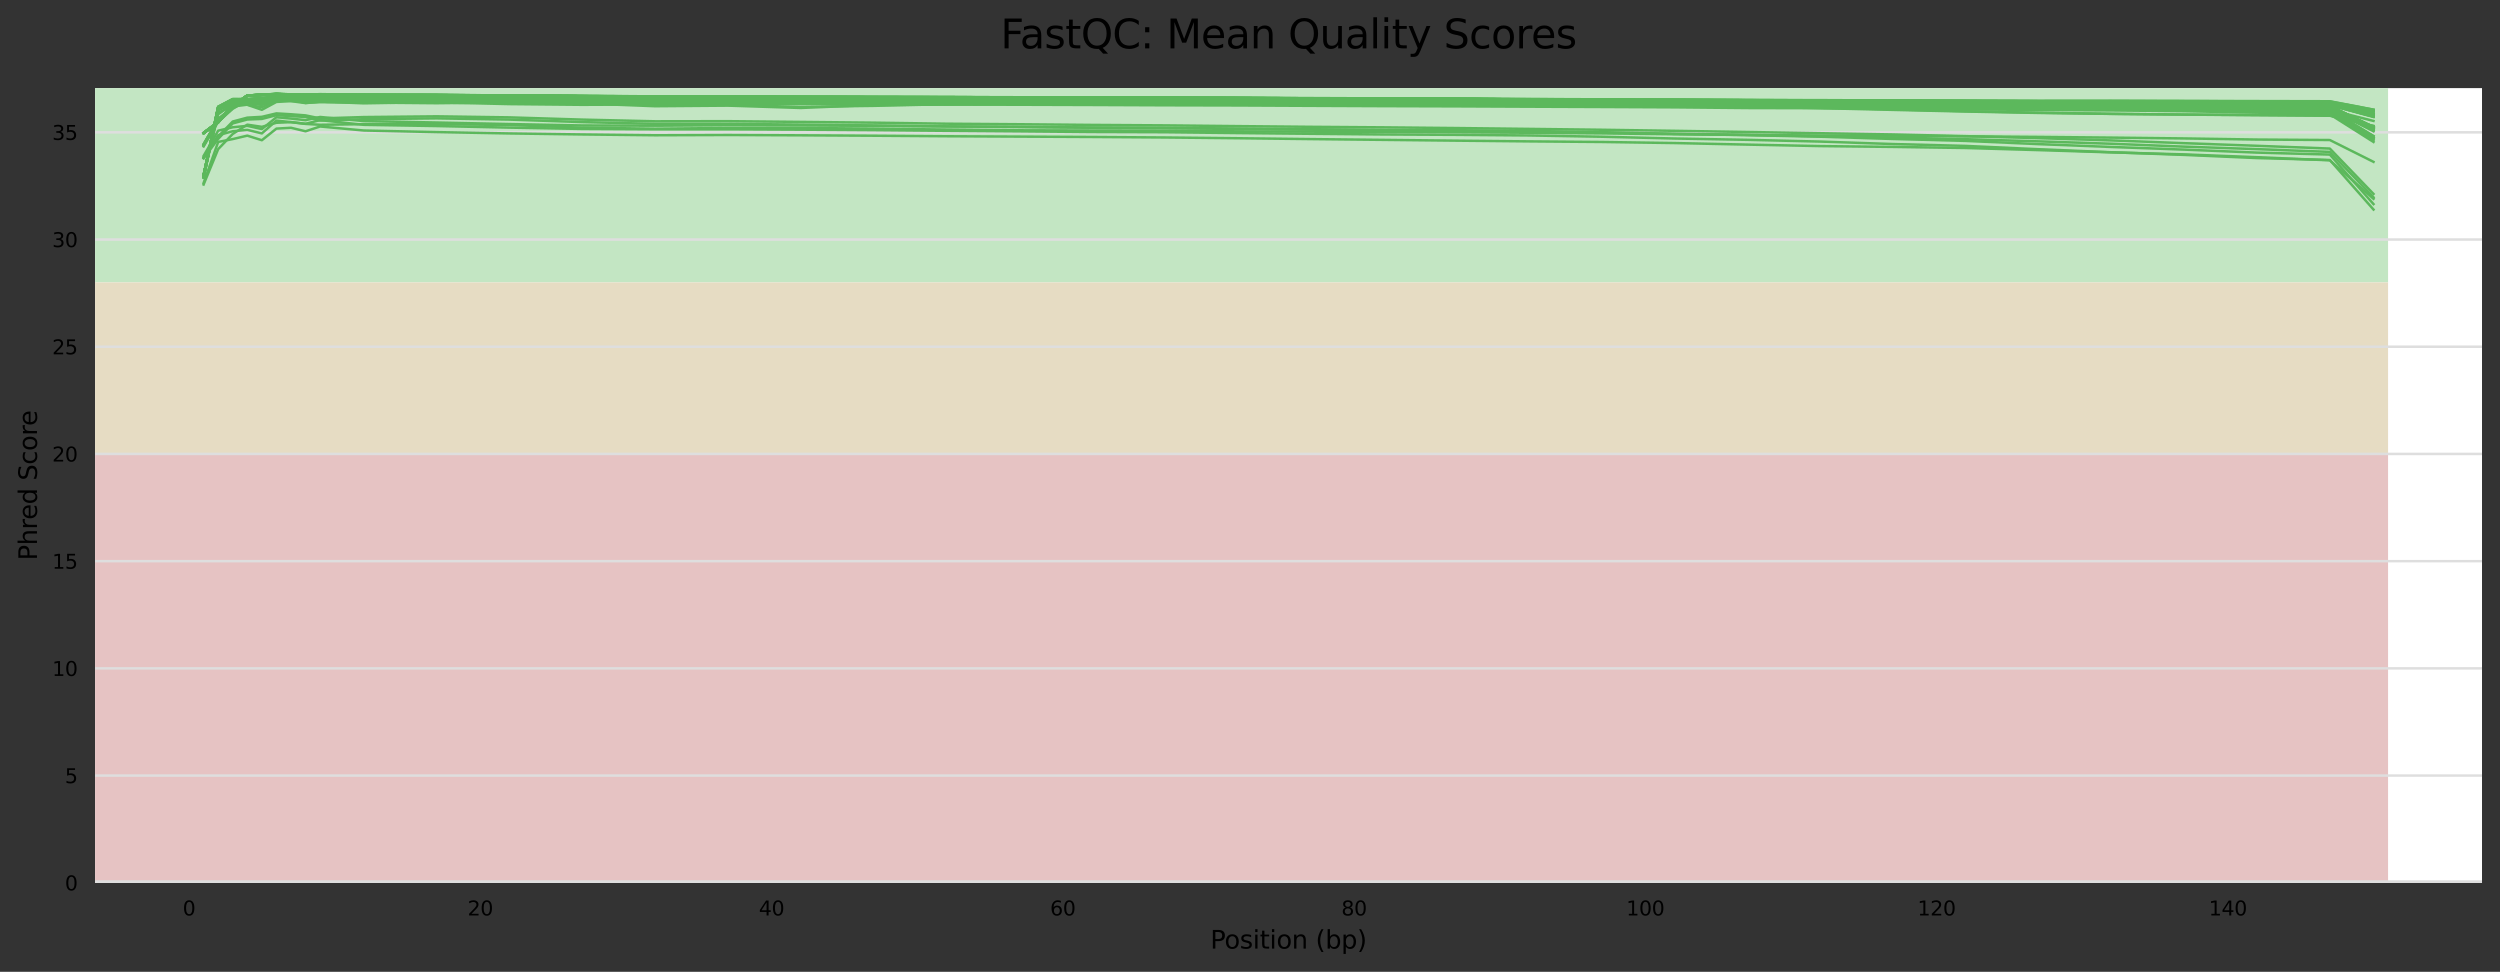<?xml version="1.0" encoding="utf-8" standalone="no"?>
<!DOCTYPE svg PUBLIC "-//W3C//DTD SVG 1.1//EN"
  "http://www.w3.org/Graphics/SVG/1.1/DTD/svg11.dtd">
<svg xmlns:xlink="http://www.w3.org/1999/xlink" width="1000.318pt" height="388.845pt" viewBox="0 0 1000.318 388.845" xmlns="http://www.w3.org/2000/svg" version="1.1">
 <rect x="0" y="0" width="1000.318" height="388.845" fill="#333333" stroke="none"/>
 <defs>
  <style type="text/css">*{stroke-linejoin: round; stroke-linecap: butt}</style>
 </defs>
 <g id="figure_1">
  <g id="axes_1">
   <g id="patch_1">
    <path d="M 38.058 353.224 
L 993.118 353.224 
L 993.118 35.256 
L 38.058 35.256 
z
" style="fill: #ffffff"/>
   </g>
   <g id="patch_2">
    <path d="M 38.058 113.004 
L 955.533 113.004 
L 955.533 -504.704 
L 38.058 -504.704 
z
" clip-path="url(#pca31056f04)" style="fill: #c3e6c3"/>
   </g>
   <g id="patch_3">
    <path d="M 38.058 181.638 
L 955.533 181.638 
L 955.533 113.004 
L 38.058 113.004 
z
" clip-path="url(#pca31056f04)" style="fill: #e6dcc3"/>
   </g>
   <g id="patch_4">
    <path d="M 38.058 353.224 
L 955.533 353.224 
L 955.533 181.638 
L 38.058 181.638 
z
" clip-path="url(#pca31056f04)" style="fill: #e6c3c3"/>
   </g>
   <g id="matplotlib.axis_1">
    <g id="xtick_1">
     <g id="text_1">
      <!-- 0 -->
      <g transform="translate(73.098 366.303) scale(0.08 -0.08)">
       <defs>
        <path id="DejaVuSans-30" d="M 2034 4250 
Q 1547 4250 1301 3770 
Q 1056 3291 1056 2328 
Q 1056 1369 1301 889 
Q 1547 409 2034 409 
Q 2525 409 2770 889 
Q 3016 1369 3016 2328 
Q 3016 3291 2770 3770 
Q 2525 4250 2034 4250 
z
M 2034 4750 
Q 2819 4750 3233 4129 
Q 3647 3509 3647 2328 
Q 3647 1150 3233 529 
Q 2819 -91 2034 -91 
Q 1250 -91 836 529 
Q 422 1150 422 2328 
Q 422 3509 836 4129 
Q 1250 4750 2034 4750 
z
" transform="scale(0.016)"/>
       </defs>
       <use xlink:href="#DejaVuSans-30"/>
      </g>
     </g>
    </g>
    <g id="xtick_2">
     <g id="text_2">
      <!-- 20 -->
      <g transform="translate(187.095 366.303) scale(0.08 -0.08)">
       <defs>
        <path id="DejaVuSans-32" d="M 1228 531 
L 3431 531 
L 3431 0 
L 469 0 
L 469 531 
Q 828 903 1448 1529 
Q 2069 2156 2228 2338 
Q 2531 2678 2651 2914 
Q 2772 3150 2772 3378 
Q 2772 3750 2511 3984 
Q 2250 4219 1831 4219 
Q 1534 4219 1204 4116 
Q 875 4013 500 3803 
L 500 4441 
Q 881 4594 1212 4672 
Q 1544 4750 1819 4750 
Q 2544 4750 2975 4387 
Q 3406 4025 3406 3419 
Q 3406 3131 3298 2873 
Q 3191 2616 2906 2266 
Q 2828 2175 2409 1742 
Q 1991 1309 1228 531 
z
" transform="scale(0.016)"/>
       </defs>
       <use xlink:href="#DejaVuSans-32"/>
       <use xlink:href="#DejaVuSans-30" x="63.623"/>
      </g>
     </g>
    </g>
    <g id="xtick_3">
     <g id="text_3">
      <!-- 40 -->
      <g transform="translate(303.636 366.303) scale(0.08 -0.08)">
       <defs>
        <path id="DejaVuSans-34" d="M 2419 4116 
L 825 1625 
L 2419 1625 
L 2419 4116 
z
M 2253 4666 
L 3047 4666 
L 3047 1625 
L 3713 1625 
L 3713 1100 
L 3047 1100 
L 3047 0 
L 2419 0 
L 2419 1100 
L 313 1100 
L 313 1709 
L 2253 4666 
z
" transform="scale(0.016)"/>
       </defs>
       <use xlink:href="#DejaVuSans-34"/>
       <use xlink:href="#DejaVuSans-30" x="63.623"/>
      </g>
     </g>
    </g>
    <g id="xtick_4">
     <g id="text_4">
      <!-- 60 -->
      <g transform="translate(420.178 366.303) scale(0.08 -0.08)">
       <defs>
        <path id="DejaVuSans-36" d="M 2113 2584 
Q 1688 2584 1439 2293 
Q 1191 2003 1191 1497 
Q 1191 994 1439 701 
Q 1688 409 2113 409 
Q 2538 409 2786 701 
Q 3034 994 3034 1497 
Q 3034 2003 2786 2293 
Q 2538 2584 2113 2584 
z
M 3366 4563 
L 3366 3988 
Q 3128 4100 2886 4159 
Q 2644 4219 2406 4219 
Q 1781 4219 1451 3797 
Q 1122 3375 1075 2522 
Q 1259 2794 1537 2939 
Q 1816 3084 2150 3084 
Q 2853 3084 3261 2657 
Q 3669 2231 3669 1497 
Q 3669 778 3244 343 
Q 2819 -91 2113 -91 
Q 1303 -91 875 529 
Q 447 1150 447 2328 
Q 447 3434 972 4092 
Q 1497 4750 2381 4750 
Q 2619 4750 2861 4703 
Q 3103 4656 3366 4563 
z
" transform="scale(0.016)"/>
       </defs>
       <use xlink:href="#DejaVuSans-36"/>
       <use xlink:href="#DejaVuSans-30" x="63.623"/>
      </g>
     </g>
    </g>
    <g id="xtick_5">
     <g id="text_5">
      <!-- 80 -->
      <g transform="translate(536.72 366.303) scale(0.08 -0.08)">
       <defs>
        <path id="DejaVuSans-38" d="M 2034 2216 
Q 1584 2216 1326 1975 
Q 1069 1734 1069 1313 
Q 1069 891 1326 650 
Q 1584 409 2034 409 
Q 2484 409 2743 651 
Q 3003 894 3003 1313 
Q 3003 1734 2745 1975 
Q 2488 2216 2034 2216 
z
M 1403 2484 
Q 997 2584 770 2862 
Q 544 3141 544 3541 
Q 544 4100 942 4425 
Q 1341 4750 2034 4750 
Q 2731 4750 3128 4425 
Q 3525 4100 3525 3541 
Q 3525 3141 3298 2862 
Q 3072 2584 2669 2484 
Q 3125 2378 3379 2068 
Q 3634 1759 3634 1313 
Q 3634 634 3220 271 
Q 2806 -91 2034 -91 
Q 1263 -91 848 271 
Q 434 634 434 1313 
Q 434 1759 690 2068 
Q 947 2378 1403 2484 
z
M 1172 3481 
Q 1172 3119 1398 2916 
Q 1625 2713 2034 2713 
Q 2441 2713 2670 2916 
Q 2900 3119 2900 3481 
Q 2900 3844 2670 4047 
Q 2441 4250 2034 4250 
Q 1625 4250 1398 4047 
Q 1172 3844 1172 3481 
z
" transform="scale(0.016)"/>
       </defs>
       <use xlink:href="#DejaVuSans-38"/>
       <use xlink:href="#DejaVuSans-30" x="63.623"/>
      </g>
     </g>
    </g>
    <g id="xtick_6">
     <g id="text_6">
      <!-- 100 -->
      <g transform="translate(650.717 366.303) scale(0.08 -0.08)">
       <defs>
        <path id="DejaVuSans-31" d="M 794 531 
L 1825 531 
L 1825 4091 
L 703 3866 
L 703 4441 
L 1819 4666 
L 2450 4666 
L 2450 531 
L 3481 531 
L 3481 0 
L 794 0 
L 794 531 
z
" transform="scale(0.016)"/>
       </defs>
       <use xlink:href="#DejaVuSans-31"/>
       <use xlink:href="#DejaVuSans-30" x="63.623"/>
       <use xlink:href="#DejaVuSans-30" x="127.246"/>
      </g>
     </g>
    </g>
    <g id="xtick_7">
     <g id="text_7">
      <!-- 120 -->
      <g transform="translate(767.259 366.303) scale(0.08 -0.08)">
       <use xlink:href="#DejaVuSans-31"/>
       <use xlink:href="#DejaVuSans-32" x="63.623"/>
       <use xlink:href="#DejaVuSans-30" x="127.246"/>
      </g>
     </g>
    </g>
    <g id="xtick_8">
     <g id="text_8">
      <!-- 140 -->
      <g transform="translate(883.8 366.303) scale(0.08 -0.08)">
       <use xlink:href="#DejaVuSans-31"/>
       <use xlink:href="#DejaVuSans-34" x="63.623"/>
       <use xlink:href="#DejaVuSans-30" x="127.246"/>
      </g>
     </g>
    </g>
    <g id="text_9">
     <!-- Position (bp) -->
     <g transform="translate(484.285 379.565) scale(0.1 -0.1)">
      <defs>
       <path id="DejaVuSans-50" d="M 1259 4147 
L 1259 2394 
L 2053 2394 
Q 2494 2394 2734 2622 
Q 2975 2850 2975 3272 
Q 2975 3691 2734 3919 
Q 2494 4147 2053 4147 
L 1259 4147 
z
M 628 4666 
L 2053 4666 
Q 2838 4666 3239 4311 
Q 3641 3956 3641 3272 
Q 3641 2581 3239 2228 
Q 2838 1875 2053 1875 
L 1259 1875 
L 1259 0 
L 628 0 
L 628 4666 
z
" transform="scale(0.016)"/>
       <path id="DejaVuSans-6f" d="M 1959 3097 
Q 1497 3097 1228 2736 
Q 959 2375 959 1747 
Q 959 1119 1226 758 
Q 1494 397 1959 397 
Q 2419 397 2687 759 
Q 2956 1122 2956 1747 
Q 2956 2369 2687 2733 
Q 2419 3097 1959 3097 
z
M 1959 3584 
Q 2709 3584 3137 3096 
Q 3566 2609 3566 1747 
Q 3566 888 3137 398 
Q 2709 -91 1959 -91 
Q 1206 -91 779 398 
Q 353 888 353 1747 
Q 353 2609 779 3096 
Q 1206 3584 1959 3584 
z
" transform="scale(0.016)"/>
       <path id="DejaVuSans-73" d="M 2834 3397 
L 2834 2853 
Q 2591 2978 2328 3040 
Q 2066 3103 1784 3103 
Q 1356 3103 1142 2972 
Q 928 2841 928 2578 
Q 928 2378 1081 2264 
Q 1234 2150 1697 2047 
L 1894 2003 
Q 2506 1872 2764 1633 
Q 3022 1394 3022 966 
Q 3022 478 2636 193 
Q 2250 -91 1575 -91 
Q 1294 -91 989 -36 
Q 684 19 347 128 
L 347 722 
Q 666 556 975 473 
Q 1284 391 1588 391 
Q 1994 391 2212 530 
Q 2431 669 2431 922 
Q 2431 1156 2273 1281 
Q 2116 1406 1581 1522 
L 1381 1569 
Q 847 1681 609 1914 
Q 372 2147 372 2553 
Q 372 3047 722 3315 
Q 1072 3584 1716 3584 
Q 2034 3584 2315 3537 
Q 2597 3491 2834 3397 
z
" transform="scale(0.016)"/>
       <path id="DejaVuSans-69" d="M 603 3500 
L 1178 3500 
L 1178 0 
L 603 0 
L 603 3500 
z
M 603 4863 
L 1178 4863 
L 1178 4134 
L 603 4134 
L 603 4863 
z
" transform="scale(0.016)"/>
       <path id="DejaVuSans-74" d="M 1172 4494 
L 1172 3500 
L 2356 3500 
L 2356 3053 
L 1172 3053 
L 1172 1153 
Q 1172 725 1289 603 
Q 1406 481 1766 481 
L 2356 481 
L 2356 0 
L 1766 0 
Q 1100 0 847 248 
Q 594 497 594 1153 
L 594 3053 
L 172 3053 
L 172 3500 
L 594 3500 
L 594 4494 
L 1172 4494 
z
" transform="scale(0.016)"/>
       <path id="DejaVuSans-6e" d="M 3513 2113 
L 3513 0 
L 2938 0 
L 2938 2094 
Q 2938 2591 2744 2837 
Q 2550 3084 2163 3084 
Q 1697 3084 1428 2787 
Q 1159 2491 1159 1978 
L 1159 0 
L 581 0 
L 581 3500 
L 1159 3500 
L 1159 2956 
Q 1366 3272 1645 3428 
Q 1925 3584 2291 3584 
Q 2894 3584 3203 3211 
Q 3513 2838 3513 2113 
z
" transform="scale(0.016)"/>
       <path id="DejaVuSans-20" transform="scale(0.016)"/>
       <path id="DejaVuSans-28" d="M 1984 4856 
Q 1566 4138 1362 3434 
Q 1159 2731 1159 2009 
Q 1159 1288 1364 580 
Q 1569 -128 1984 -844 
L 1484 -844 
Q 1016 -109 783 600 
Q 550 1309 550 2009 
Q 550 2706 781 3412 
Q 1013 4119 1484 4856 
L 1984 4856 
z
" transform="scale(0.016)"/>
       <path id="DejaVuSans-62" d="M 3116 1747 
Q 3116 2381 2855 2742 
Q 2594 3103 2138 3103 
Q 1681 3103 1420 2742 
Q 1159 2381 1159 1747 
Q 1159 1113 1420 752 
Q 1681 391 2138 391 
Q 2594 391 2855 752 
Q 3116 1113 3116 1747 
z
M 1159 2969 
Q 1341 3281 1617 3432 
Q 1894 3584 2278 3584 
Q 2916 3584 3314 3078 
Q 3713 2572 3713 1747 
Q 3713 922 3314 415 
Q 2916 -91 2278 -91 
Q 1894 -91 1617 61 
Q 1341 213 1159 525 
L 1159 0 
L 581 0 
L 581 4863 
L 1159 4863 
L 1159 2969 
z
" transform="scale(0.016)"/>
       <path id="DejaVuSans-70" d="M 1159 525 
L 1159 -1331 
L 581 -1331 
L 581 3500 
L 1159 3500 
L 1159 2969 
Q 1341 3281 1617 3432 
Q 1894 3584 2278 3584 
Q 2916 3584 3314 3078 
Q 3713 2572 3713 1747 
Q 3713 922 3314 415 
Q 2916 -91 2278 -91 
Q 1894 -91 1617 61 
Q 1341 213 1159 525 
z
M 3116 1747 
Q 3116 2381 2855 2742 
Q 2594 3103 2138 3103 
Q 1681 3103 1420 2742 
Q 1159 2381 1159 1747 
Q 1159 1113 1420 752 
Q 1681 391 2138 391 
Q 2594 391 2855 752 
Q 3116 1113 3116 1747 
z
" transform="scale(0.016)"/>
       <path id="DejaVuSans-29" d="M 513 4856 
L 1013 4856 
Q 1481 4119 1714 3412 
Q 1947 2706 1947 2009 
Q 1947 1309 1714 600 
Q 1481 -109 1013 -844 
L 513 -844 
Q 928 -128 1133 580 
Q 1338 1288 1338 2009 
Q 1338 2731 1133 3434 
Q 928 4138 513 4856 
z
" transform="scale(0.016)"/>
      </defs>
      <use xlink:href="#DejaVuSans-50"/>
      <use xlink:href="#DejaVuSans-6f" x="56.678"/>
      <use xlink:href="#DejaVuSans-73" x="117.859"/>
      <use xlink:href="#DejaVuSans-69" x="169.959"/>
      <use xlink:href="#DejaVuSans-74" x="197.742"/>
      <use xlink:href="#DejaVuSans-69" x="236.951"/>
      <use xlink:href="#DejaVuSans-6f" x="264.734"/>
      <use xlink:href="#DejaVuSans-6e" x="325.916"/>
      <use xlink:href="#DejaVuSans-20" x="389.295"/>
      <use xlink:href="#DejaVuSans-28" x="421.082"/>
      <use xlink:href="#DejaVuSans-62" x="460.096"/>
      <use xlink:href="#DejaVuSans-70" x="523.572"/>
      <use xlink:href="#DejaVuSans-29" x="587.049"/>
     </g>
    </g>
   </g>
   <g id="matplotlib.axis_2">
    <g id="ytick_1">
     <g id="line2d_1">
      <path d="M 38.058 353.224 
L 993.118 353.224 
" clip-path="url(#pca31056f04)" style="fill: none; stroke: #dedede; stroke-linecap: square"/>
     </g>
     <g id="text_10">
      <!-- 0 -->
      <g transform="translate(25.968 356.263) scale(0.08 -0.08)">
       <use xlink:href="#DejaVuSans-30"/>
      </g>
     </g>
    </g>
    <g id="ytick_2">
     <g id="line2d_2">
      <path d="M 38.058 310.327 
L 993.118 310.327 
" clip-path="url(#pca31056f04)" style="fill: none; stroke: #dedede; stroke-linecap: square"/>
     </g>
     <g id="text_11">
      <!-- 5 -->
      <g transform="translate(25.968 313.367) scale(0.08 -0.08)">
       <defs>
        <path id="DejaVuSans-35" d="M 691 4666 
L 3169 4666 
L 3169 4134 
L 1269 4134 
L 1269 2991 
Q 1406 3038 1543 3061 
Q 1681 3084 1819 3084 
Q 2600 3084 3056 2656 
Q 3513 2228 3513 1497 
Q 3513 744 3044 326 
Q 2575 -91 1722 -91 
Q 1428 -91 1123 -41 
Q 819 9 494 109 
L 494 744 
Q 775 591 1075 516 
Q 1375 441 1709 441 
Q 2250 441 2565 725 
Q 2881 1009 2881 1497 
Q 2881 1984 2565 2268 
Q 2250 2553 1709 2553 
Q 1456 2553 1204 2497 
Q 953 2441 691 2322 
L 691 4666 
z
" transform="scale(0.016)"/>
       </defs>
       <use xlink:href="#DejaVuSans-35"/>
      </g>
     </g>
    </g>
    <g id="ytick_3">
     <g id="line2d_3">
      <path d="M 38.058 267.431 
L 993.118 267.431 
" clip-path="url(#pca31056f04)" style="fill: none; stroke: #dedede; stroke-linecap: square"/>
     </g>
     <g id="text_12">
      <!-- 10 -->
      <g transform="translate(20.878 270.47) scale(0.08 -0.08)">
       <use xlink:href="#DejaVuSans-31"/>
       <use xlink:href="#DejaVuSans-30" x="63.623"/>
      </g>
     </g>
    </g>
    <g id="ytick_4">
     <g id="line2d_4">
      <path d="M 38.058 224.535 
L 993.118 224.535 
" clip-path="url(#pca31056f04)" style="fill: none; stroke: #dedede; stroke-linecap: square"/>
     </g>
     <g id="text_13">
      <!-- 15 -->
      <g transform="translate(20.878 227.574) scale(0.08 -0.08)">
       <use xlink:href="#DejaVuSans-31"/>
       <use xlink:href="#DejaVuSans-35" x="63.623"/>
      </g>
     </g>
    </g>
    <g id="ytick_5">
     <g id="line2d_5">
      <path d="M 38.058 181.638 
L 993.118 181.638 
" clip-path="url(#pca31056f04)" style="fill: none; stroke: #dedede; stroke-linecap: square"/>
     </g>
     <g id="text_14">
      <!-- 20 -->
      <g transform="translate(20.878 184.678) scale(0.08 -0.08)">
       <use xlink:href="#DejaVuSans-32"/>
       <use xlink:href="#DejaVuSans-30" x="63.623"/>
      </g>
     </g>
    </g>
    <g id="ytick_6">
     <g id="line2d_6">
      <path d="M 38.058 138.742 
L 993.118 138.742 
" clip-path="url(#pca31056f04)" style="fill: none; stroke: #dedede; stroke-linecap: square"/>
     </g>
     <g id="text_15">
      <!-- 25 -->
      <g transform="translate(20.878 141.781) scale(0.08 -0.08)">
       <use xlink:href="#DejaVuSans-32"/>
       <use xlink:href="#DejaVuSans-35" x="63.623"/>
      </g>
     </g>
    </g>
    <g id="ytick_7">
     <g id="line2d_7">
      <path d="M 38.058 95.845 
L 993.118 95.845 
" clip-path="url(#pca31056f04)" style="fill: none; stroke: #dedede; stroke-linecap: square"/>
     </g>
     <g id="text_16">
      <!-- 30 -->
      <g transform="translate(20.878 98.885) scale(0.08 -0.08)">
       <defs>
        <path id="DejaVuSans-33" d="M 2597 2516 
Q 3050 2419 3304 2112 
Q 3559 1806 3559 1356 
Q 3559 666 3084 287 
Q 2609 -91 1734 -91 
Q 1441 -91 1130 -33 
Q 819 25 488 141 
L 488 750 
Q 750 597 1062 519 
Q 1375 441 1716 441 
Q 2309 441 2620 675 
Q 2931 909 2931 1356 
Q 2931 1769 2642 2001 
Q 2353 2234 1838 2234 
L 1294 2234 
L 1294 2753 
L 1863 2753 
Q 2328 2753 2575 2939 
Q 2822 3125 2822 3475 
Q 2822 3834 2567 4026 
Q 2313 4219 1838 4219 
Q 1578 4219 1281 4162 
Q 984 4106 628 3988 
L 628 4550 
Q 988 4650 1302 4700 
Q 1616 4750 1894 4750 
Q 2613 4750 3031 4423 
Q 3450 4097 3450 3541 
Q 3450 3153 3228 2886 
Q 3006 2619 2597 2516 
z
" transform="scale(0.016)"/>
       </defs>
       <use xlink:href="#DejaVuSans-33"/>
       <use xlink:href="#DejaVuSans-30" x="63.623"/>
      </g>
     </g>
    </g>
    <g id="ytick_8">
     <g id="line2d_8">
      <path d="M 38.058 52.949 
L 993.118 52.949 
" clip-path="url(#pca31056f04)" style="fill: none; stroke: #dedede; stroke-linecap: square"/>
     </g>
     <g id="text_17">
      <!-- 35 -->
      <g transform="translate(20.878 55.988) scale(0.08 -0.08)">
       <use xlink:href="#DejaVuSans-33"/>
       <use xlink:href="#DejaVuSans-35" x="63.623"/>
      </g>
     </g>
    </g>
    <g id="text_18">
     <!-- Phred Score -->
     <g transform="translate(14.798 224.209) rotate(-90) scale(0.1 -0.1)">
      <defs>
       <path id="DejaVuSans-68" d="M 3513 2113 
L 3513 0 
L 2938 0 
L 2938 2094 
Q 2938 2591 2744 2837 
Q 2550 3084 2163 3084 
Q 1697 3084 1428 2787 
Q 1159 2491 1159 1978 
L 1159 0 
L 581 0 
L 581 4863 
L 1159 4863 
L 1159 2956 
Q 1366 3272 1645 3428 
Q 1925 3584 2291 3584 
Q 2894 3584 3203 3211 
Q 3513 2838 3513 2113 
z
" transform="scale(0.016)"/>
       <path id="DejaVuSans-72" d="M 2631 2963 
Q 2534 3019 2420 3045 
Q 2306 3072 2169 3072 
Q 1681 3072 1420 2755 
Q 1159 2438 1159 1844 
L 1159 0 
L 581 0 
L 581 3500 
L 1159 3500 
L 1159 2956 
Q 1341 3275 1631 3429 
Q 1922 3584 2338 3584 
Q 2397 3584 2469 3576 
Q 2541 3569 2628 3553 
L 2631 2963 
z
" transform="scale(0.016)"/>
       <path id="DejaVuSans-65" d="M 3597 1894 
L 3597 1613 
L 953 1613 
Q 991 1019 1311 708 
Q 1631 397 2203 397 
Q 2534 397 2845 478 
Q 3156 559 3463 722 
L 3463 178 
Q 3153 47 2828 -22 
Q 2503 -91 2169 -91 
Q 1331 -91 842 396 
Q 353 884 353 1716 
Q 353 2575 817 3079 
Q 1281 3584 2069 3584 
Q 2775 3584 3186 3129 
Q 3597 2675 3597 1894 
z
M 3022 2063 
Q 3016 2534 2758 2815 
Q 2500 3097 2075 3097 
Q 1594 3097 1305 2825 
Q 1016 2553 972 2059 
L 3022 2063 
z
" transform="scale(0.016)"/>
       <path id="DejaVuSans-64" d="M 2906 2969 
L 2906 4863 
L 3481 4863 
L 3481 0 
L 2906 0 
L 2906 525 
Q 2725 213 2448 61 
Q 2172 -91 1784 -91 
Q 1150 -91 751 415 
Q 353 922 353 1747 
Q 353 2572 751 3078 
Q 1150 3584 1784 3584 
Q 2172 3584 2448 3432 
Q 2725 3281 2906 2969 
z
M 947 1747 
Q 947 1113 1208 752 
Q 1469 391 1925 391 
Q 2381 391 2643 752 
Q 2906 1113 2906 1747 
Q 2906 2381 2643 2742 
Q 2381 3103 1925 3103 
Q 1469 3103 1208 2742 
Q 947 2381 947 1747 
z
" transform="scale(0.016)"/>
       <path id="DejaVuSans-53" d="M 3425 4513 
L 3425 3897 
Q 3066 4069 2747 4153 
Q 2428 4238 2131 4238 
Q 1616 4238 1336 4038 
Q 1056 3838 1056 3469 
Q 1056 3159 1242 3001 
Q 1428 2844 1947 2747 
L 2328 2669 
Q 3034 2534 3370 2195 
Q 3706 1856 3706 1288 
Q 3706 609 3251 259 
Q 2797 -91 1919 -91 
Q 1588 -91 1214 -16 
Q 841 59 441 206 
L 441 856 
Q 825 641 1194 531 
Q 1563 422 1919 422 
Q 2459 422 2753 634 
Q 3047 847 3047 1241 
Q 3047 1584 2836 1778 
Q 2625 1972 2144 2069 
L 1759 2144 
Q 1053 2284 737 2584 
Q 422 2884 422 3419 
Q 422 4038 858 4394 
Q 1294 4750 2059 4750 
Q 2388 4750 2728 4690 
Q 3069 4631 3425 4513 
z
" transform="scale(0.016)"/>
       <path id="DejaVuSans-63" d="M 3122 3366 
L 3122 2828 
Q 2878 2963 2633 3030 
Q 2388 3097 2138 3097 
Q 1578 3097 1268 2742 
Q 959 2388 959 1747 
Q 959 1106 1268 751 
Q 1578 397 2138 397 
Q 2388 397 2633 464 
Q 2878 531 3122 666 
L 3122 134 
Q 2881 22 2623 -34 
Q 2366 -91 2075 -91 
Q 1284 -91 818 406 
Q 353 903 353 1747 
Q 353 2603 823 3093 
Q 1294 3584 2113 3584 
Q 2378 3584 2631 3529 
Q 2884 3475 3122 3366 
z
" transform="scale(0.016)"/>
      </defs>
      <use xlink:href="#DejaVuSans-50"/>
      <use xlink:href="#DejaVuSans-68" x="60.303"/>
      <use xlink:href="#DejaVuSans-72" x="123.682"/>
      <use xlink:href="#DejaVuSans-65" x="162.545"/>
      <use xlink:href="#DejaVuSans-64" x="224.068"/>
      <use xlink:href="#DejaVuSans-20" x="287.545"/>
      <use xlink:href="#DejaVuSans-53" x="319.332"/>
      <use xlink:href="#DejaVuSans-63" x="382.809"/>
      <use xlink:href="#DejaVuSans-6f" x="437.789"/>
      <use xlink:href="#DejaVuSans-72" x="498.971"/>
      <use xlink:href="#DejaVuSans-65" x="537.834"/>
     </g>
    </g>
   </g>
   <g id="line2d_9">
    <path d="M 81.47 53.313 
L 87.297 48.84 
L 93.124 42.322 
L 98.951 38.268 
L 104.778 37.951 
L 110.605 37.666 
L 116.432 37.857 
L 122.26 37.999 
L 128.087 37.826 
L 145.568 38.043 
L 174.703 38.108 
L 203.839 38.324 
L 232.974 38.56 
L 262.11 38.688 
L 291.245 38.788 
L 320.381 38.888 
L 349.516 38.969 
L 378.652 38.985 
L 407.787 39.106 
L 436.922 39.204 
L 466.058 39.306 
L 495.193 39.362 
L 524.329 39.504 
L 553.464 39.581 
L 582.6 39.693 
L 611.735 39.814 
L 640.871 39.952 
L 670.006 40.073 
L 699.141 40.231 
L 728.277 40.358 
L 757.412 40.436 
L 786.548 40.6 
L 815.683 40.689 
L 844.819 40.788 
L 873.954 40.877 
L 903.09 40.99 
L 932.225 41.12 
L 949.706 45.747 
" clip-path="url(#pca31056f04)" style="fill: none; stroke: #5cb85c; stroke-linecap: square"/>
   </g>
   <g id="line2d_10">
    <path d="M 81.47 70.351 
L 87.297 43.17 
L 93.124 40 
L 98.951 40.001 
L 104.778 40.71 
L 110.605 38.81 
L 116.432 38.996 
L 122.26 39.378 
L 128.087 38.988 
L 145.568 39.243 
L 174.703 39.432 
L 203.839 39.68 
L 232.974 39.896 
L 262.11 40.217 
L 291.245 40.316 
L 320.381 40.362 
L 349.516 40.233 
L 378.652 40.381 
L 407.787 40.432 
L 436.922 40.478 
L 466.058 40.542 
L 495.193 40.757 
L 524.329 40.773 
L 553.464 40.958 
L 582.6 40.981 
L 611.735 41.049 
L 640.871 41.241 
L 670.006 41.27 
L 699.141 41.407 
L 728.277 41.503 
L 757.412 41.683 
L 786.548 41.905 
L 815.683 41.953 
L 844.819 42.201 
L 873.954 42.359 
L 903.09 42.606 
L 932.225 42.644 
L 949.706 51.289 
" clip-path="url(#pca31056f04)" style="fill: none; stroke: #5cb85c; stroke-linecap: square"/>
   </g>
   <g id="line2d_11">
    <path d="M 81.47 53.297 
L 87.297 48.99 
L 93.124 42.379 
L 98.951 38.234 
L 104.778 37.853 
L 110.605 37.57 
L 116.432 37.745 
L 122.26 37.945 
L 128.087 37.662 
L 145.568 37.936 
L 174.703 38.004 
L 203.839 38.177 
L 232.974 38.401 
L 262.11 38.531 
L 291.245 38.642 
L 320.381 38.731 
L 349.516 38.77 
L 378.652 38.832 
L 407.787 38.947 
L 436.922 39.03 
L 466.058 39.146 
L 495.193 39.201 
L 524.329 39.324 
L 553.464 39.403 
L 582.6 39.496 
L 611.735 39.616 
L 640.871 39.733 
L 670.006 39.836 
L 699.141 39.997 
L 728.277 40.132 
L 757.412 40.243 
L 786.548 40.399 
L 815.683 40.508 
L 844.819 40.615 
L 873.954 40.69 
L 903.09 40.803 
L 932.225 40.928 
L 949.706 45.497 
" clip-path="url(#pca31056f04)" style="fill: none; stroke: #5cb85c; stroke-linecap: square"/>
   </g>
   <g id="line2d_12">
    <path d="M 81.47 70.317 
L 87.297 42.698 
L 93.124 39.61 
L 98.951 39.61 
L 104.778 40.428 
L 110.605 38.403 
L 116.432 38.598 
L 122.26 38.986 
L 128.087 38.719 
L 145.568 38.981 
L 174.703 39.099 
L 203.839 39.338 
L 232.974 39.537 
L 262.11 39.775 
L 291.245 39.895 
L 320.381 39.88 
L 349.516 39.832 
L 378.652 40.009 
L 407.787 40.111 
L 436.922 40.152 
L 466.058 40.252 
L 495.193 40.442 
L 524.329 40.464 
L 553.464 40.6 
L 582.6 40.643 
L 611.735 40.755 
L 640.871 40.923 
L 670.006 40.972 
L 699.141 41.104 
L 728.277 41.158 
L 757.412 41.329 
L 786.548 41.583 
L 815.683 41.636 
L 844.819 41.9 
L 873.954 42.071 
L 903.09 42.289 
L 932.225 42.413 
L 949.706 50.788 
" clip-path="url(#pca31056f04)" style="fill: none; stroke: #5cb85c; stroke-linecap: square"/>
   </g>
   <g id="line2d_13">
    <path d="M 81.47 53.356 
L 87.297 48.847 
L 93.124 42.214 
L 98.951 38.287 
L 104.778 37.949 
L 110.605 37.69 
L 116.432 37.867 
L 122.26 38.069 
L 128.087 37.822 
L 145.568 38.063 
L 174.703 38.103 
L 203.839 38.303 
L 232.974 38.524 
L 262.11 38.667 
L 291.245 38.784 
L 320.381 38.898 
L 349.516 38.951 
L 378.652 38.972 
L 407.787 39.089 
L 436.922 39.187 
L 466.058 39.271 
L 495.193 39.297 
L 524.329 39.432 
L 553.464 39.511 
L 582.6 39.609 
L 611.735 39.711 
L 640.871 39.844 
L 670.006 39.96 
L 699.141 40.082 
L 728.277 40.228 
L 757.412 40.332 
L 786.548 40.472 
L 815.683 40.593 
L 844.819 40.717 
L 873.954 40.816 
L 903.09 40.865 
L 932.225 40.989 
L 949.706 45.696 
" clip-path="url(#pca31056f04)" style="fill: none; stroke: #5cb85c; stroke-linecap: square"/>
   </g>
   <g id="line2d_14">
    <path d="M 81.47 70.135 
L 87.297 42.889 
L 93.124 39.81 
L 98.951 39.797 
L 104.778 40.711 
L 110.605 38.535 
L 116.432 38.776 
L 122.26 39 
L 128.087 38.793 
L 145.568 39.041 
L 174.703 39.229 
L 203.839 39.4 
L 232.974 39.614 
L 262.11 39.936 
L 291.245 39.996 
L 320.381 40.045 
L 349.516 39.974 
L 378.652 40.093 
L 407.787 40.171 
L 436.922 40.216 
L 466.058 40.307 
L 495.193 40.464 
L 524.329 40.464 
L 553.464 40.641 
L 582.6 40.684 
L 611.735 40.768 
L 640.871 40.971 
L 670.006 41.013 
L 699.141 41.145 
L 728.277 41.208 
L 757.412 41.344 
L 786.548 41.616 
L 815.683 41.684 
L 844.819 41.927 
L 873.954 42.1 
L 903.09 42.351 
L 932.225 42.418 
L 949.706 50.964 
" clip-path="url(#pca31056f04)" style="fill: none; stroke: #5cb85c; stroke-linecap: square"/>
   </g>
   <g id="line2d_15">
    <path d="M 81.47 53.176 
L 87.297 48.635 
L 93.124 42.149 
L 98.951 38.215 
L 104.778 37.899 
L 110.605 37.643 
L 116.432 37.825 
L 122.26 37.965 
L 128.087 37.714 
L 145.568 38.013 
L 174.703 38.074 
L 203.839 38.279 
L 232.974 38.513 
L 262.11 38.645 
L 291.245 38.754 
L 320.381 38.853 
L 349.516 38.906 
L 378.652 38.965 
L 407.787 39.056 
L 436.922 39.141 
L 466.058 39.248 
L 495.193 39.334 
L 524.329 39.451 
L 553.464 39.55 
L 582.6 39.658 
L 611.735 39.768 
L 640.871 39.94 
L 670.006 40.024 
L 699.141 40.171 
L 728.277 40.288 
L 757.412 40.406 
L 786.548 40.586 
L 815.683 40.693 
L 844.819 40.786 
L 873.954 40.889 
L 903.09 40.934 
L 932.225 41.063 
L 949.706 45.655 
" clip-path="url(#pca31056f04)" style="fill: none; stroke: #5cb85c; stroke-linecap: square"/>
   </g>
   <g id="line2d_16">
    <path d="M 81.47 70.124 
L 87.297 43.327 
L 93.124 40.094 
L 98.951 40.056 
L 104.778 40.689 
L 110.605 38.888 
L 116.432 38.926 
L 122.26 39.453 
L 128.087 38.983 
L 145.568 39.162 
L 174.703 39.372 
L 203.839 39.456 
L 232.974 39.756 
L 262.11 40.228 
L 291.245 40.333 
L 320.381 40.439 
L 349.516 40.428 
L 378.652 40.48 
L 407.787 40.402 
L 436.922 40.401 
L 466.058 40.432 
L 495.193 40.587 
L 524.329 40.608 
L 553.464 40.804 
L 582.6 40.854 
L 611.735 40.951 
L 640.871 41.139 
L 670.006 41.114 
L 699.141 41.233 
L 728.277 41.319 
L 757.412 41.438 
L 786.548 41.703 
L 815.683 41.774 
L 844.819 42.06 
L 873.954 42.23 
L 903.09 42.444 
L 932.225 42.505 
L 949.706 50.99 
" clip-path="url(#pca31056f04)" style="fill: none; stroke: #5cb85c; stroke-linecap: square"/>
   </g>
   <g id="line2d_17">
    <path d="M 81.47 53.329 
L 87.297 48.964 
L 93.124 42.356 
L 98.951 38.215 
L 104.778 37.9 
L 110.605 37.577 
L 116.432 37.741 
L 122.26 37.93 
L 128.087 37.707 
L 145.568 37.953 
L 174.703 38.017 
L 203.839 38.198 
L 232.974 38.435 
L 262.11 38.574 
L 291.245 38.676 
L 320.381 38.761 
L 349.516 38.814 
L 378.652 38.89 
L 407.787 38.962 
L 436.922 39.062 
L 466.058 39.151 
L 495.193 39.22 
L 524.329 39.358 
L 553.464 39.431 
L 582.6 39.52 
L 611.735 39.651 
L 640.871 39.789 
L 670.006 39.886 
L 699.141 40.036 
L 728.277 40.153 
L 757.412 40.262 
L 786.548 40.424 
L 815.683 40.527 
L 844.819 40.636 
L 873.954 40.704 
L 903.09 40.81 
L 932.225 40.909 
L 949.706 45.579 
" clip-path="url(#pca31056f04)" style="fill: none; stroke: #5cb85c; stroke-linecap: square"/>
   </g>
   <g id="line2d_18">
    <path d="M 81.47 70.231 
L 87.297 42.681 
L 93.124 39.678 
L 98.951 39.665 
L 104.778 40.481 
L 110.605 38.467 
L 116.432 38.654 
L 122.26 38.962 
L 128.087 38.729 
L 145.568 39.004 
L 174.703 39.137 
L 203.839 39.358 
L 232.974 39.561 
L 262.11 39.818 
L 291.245 39.876 
L 320.381 39.895 
L 349.516 39.868 
L 378.652 40.03 
L 407.787 40.124 
L 436.922 40.184 
L 466.058 40.273 
L 495.193 40.454 
L 524.329 40.498 
L 553.464 40.649 
L 582.6 40.686 
L 611.735 40.787 
L 640.871 40.982 
L 670.006 41.004 
L 699.141 41.126 
L 728.277 41.259 
L 757.412 41.407 
L 786.548 41.662 
L 815.683 41.675 
L 844.819 41.956 
L 873.954 42.121 
L 903.09 42.333 
L 932.225 42.442 
L 949.706 50.919 
" clip-path="url(#pca31056f04)" style="fill: none; stroke: #5cb85c; stroke-linecap: square"/>
   </g>
   <g id="line2d_19">
    <path d="M 81.47 53.223 
L 87.297 48.904 
L 93.124 42.313 
L 98.951 38.224 
L 104.778 37.915 
L 110.605 37.651 
L 116.432 37.829 
L 122.26 37.993 
L 128.087 37.801 
L 145.568 38.014 
L 174.703 38.082 
L 203.839 38.27 
L 232.974 38.498 
L 262.11 38.653 
L 291.245 38.75 
L 320.381 38.841 
L 349.516 38.912 
L 378.652 38.948 
L 407.787 39.041 
L 436.922 39.131 
L 466.058 39.24 
L 495.193 39.3 
L 524.329 39.434 
L 553.464 39.513 
L 582.6 39.623 
L 611.735 39.769 
L 640.871 39.96 
L 670.006 40.147 
L 699.141 40.387 
L 728.277 40.577 
L 757.412 40.755 
L 786.548 40.933 
L 815.683 41.068 
L 844.819 41.208 
L 873.954 41.292 
L 903.09 41.408 
L 932.225 41.559 
L 949.706 46.131 
" clip-path="url(#pca31056f04)" style="fill: none; stroke: #5cb85c; stroke-linecap: square"/>
   </g>
   <g id="line2d_20">
    <path d="M 81.47 70.26 
L 87.297 42.93 
L 93.124 39.829 
L 98.951 39.769 
L 104.778 40.523 
L 110.605 38.51 
L 116.432 38.676 
L 122.26 38.93 
L 128.087 38.811 
L 145.568 39.128 
L 174.703 39.238 
L 203.839 39.362 
L 232.974 39.61 
L 262.11 39.925 
L 291.245 39.983 
L 320.381 40.039 
L 349.516 40.018 
L 378.652 40.123 
L 407.787 40.185 
L 436.922 40.259 
L 466.058 40.321 
L 495.193 40.486 
L 524.329 40.529 
L 553.464 40.697 
L 582.6 40.737 
L 611.735 40.819 
L 640.871 41.005 
L 670.006 41.015 
L 699.141 41.151 
L 728.277 41.22 
L 757.412 41.376 
L 786.548 41.613 
L 815.683 41.659 
L 844.819 41.912 
L 873.954 42.099 
L 903.09 42.325 
L 932.225 42.416 
L 949.706 50.941 
" clip-path="url(#pca31056f04)" style="fill: none; stroke: #5cb85c; stroke-linecap: square"/>
   </g>
   <g id="line2d_21">
    <path d="M 81.47 53.307 
L 87.297 48.882 
L 93.124 42.256 
L 98.951 38.203 
L 104.778 37.954 
L 110.605 37.638 
L 116.432 37.844 
L 122.26 38.015 
L 128.087 37.774 
L 145.568 38.037 
L 174.703 38.088 
L 203.839 38.277 
L 232.974 38.519 
L 262.11 38.653 
L 291.245 38.764 
L 320.381 38.854 
L 349.516 38.923 
L 378.652 38.959 
L 407.787 39.071 
L 436.922 39.174 
L 466.058 39.265 
L 495.193 39.325 
L 524.329 39.468 
L 553.464 39.554 
L 582.6 39.642 
L 611.735 39.748 
L 640.871 39.885 
L 670.006 39.961 
L 699.141 40.11 
L 728.277 40.236 
L 757.412 40.337 
L 786.548 40.468 
L 815.683 40.581 
L 844.819 40.681 
L 873.954 40.752 
L 903.09 40.871 
L 932.225 40.977 
L 949.706 45.588 
" clip-path="url(#pca31056f04)" style="fill: none; stroke: #5cb85c; stroke-linecap: square"/>
   </g>
   <g id="line2d_22">
    <path d="M 81.47 70.219 
L 87.297 43.371 
L 93.124 40.206 
L 98.951 40.176 
L 104.778 41.295 
L 110.605 38.849 
L 116.432 39.13 
L 122.26 39.495 
L 128.087 39.606 
L 145.568 39.539 
L 174.703 39.64 
L 203.839 39.694 
L 232.974 39.989 
L 262.11 40.492 
L 291.245 40.488 
L 320.381 40.696 
L 349.516 40.527 
L 378.652 40.515 
L 407.787 40.542 
L 436.922 40.582 
L 466.058 40.587 
L 495.193 40.757 
L 524.329 40.775 
L 553.464 40.969 
L 582.6 41.034 
L 611.735 41.097 
L 640.871 41.293 
L 670.006 41.292 
L 699.141 41.428 
L 728.277 41.495 
L 757.412 41.656 
L 786.548 41.907 
L 815.683 41.966 
L 844.819 42.23 
L 873.954 42.402 
L 903.09 42.624 
L 932.225 42.694 
L 949.706 51.338 
" clip-path="url(#pca31056f04)" style="fill: none; stroke: #5cb85c; stroke-linecap: square"/>
   </g>
   <g id="line2d_23">
    <path d="M 81.47 53.278 
L 87.297 49.014 
L 93.124 42.317 
L 98.951 38.242 
L 104.778 37.905 
L 110.605 37.585 
L 116.432 37.768 
L 122.26 37.961 
L 128.087 37.733 
L 145.568 37.987 
L 174.703 38.041 
L 203.839 38.234 
L 232.974 38.464 
L 262.11 38.604 
L 291.245 38.723 
L 320.381 38.812 
L 349.516 38.884 
L 378.652 38.923 
L 407.787 39.032 
L 436.922 39.126 
L 466.058 39.228 
L 495.193 39.284 
L 524.329 39.411 
L 553.464 39.504 
L 582.6 39.602 
L 611.735 39.736 
L 640.871 39.869 
L 670.006 40.044 
L 699.141 40.227 
L 728.277 40.404 
L 757.412 40.511 
L 786.548 40.672 
L 815.683 40.787 
L 844.819 40.899 
L 873.954 40.997 
L 903.09 41.117 
L 932.225 41.248 
L 949.706 45.95 
" clip-path="url(#pca31056f04)" style="fill: none; stroke: #5cb85c; stroke-linecap: square"/>
   </g>
   <g id="line2d_24">
    <path d="M 81.47 70.308 
L 87.297 43.048 
L 93.124 39.96 
L 98.951 40.004 
L 104.778 40.837 
L 110.605 38.591 
L 116.432 38.867 
L 122.26 39.18 
L 128.087 38.966 
L 145.568 39.259 
L 174.703 39.354 
L 203.839 39.585 
L 232.974 39.808 
L 262.11 40.14 
L 291.245 40.23 
L 320.381 40.209 
L 349.516 40.165 
L 378.652 40.258 
L 407.787 40.307 
L 436.922 40.388 
L 466.058 40.459 
L 495.193 40.644 
L 524.329 40.64 
L 553.464 40.838 
L 582.6 40.857 
L 611.735 40.96 
L 640.871 41.153 
L 670.006 41.186 
L 699.141 41.324 
L 728.277 41.401 
L 757.412 41.546 
L 786.548 41.793 
L 815.683 41.838 
L 844.819 42.121 
L 873.954 42.277 
L 903.09 42.503 
L 932.225 42.602 
L 949.706 51.235 
" clip-path="url(#pca31056f04)" style="fill: none; stroke: #5cb85c; stroke-linecap: square"/>
   </g>
   <g id="line2d_25">
    <path d="M 81.47 53.141 
L 87.297 48.987 
L 93.124 42.326 
L 98.951 38.266 
L 104.778 37.996 
L 110.605 37.626 
L 116.432 37.844 
L 122.26 38.036 
L 128.087 37.765 
L 145.568 38.037 
L 174.703 38.07 
L 203.839 38.233 
L 232.974 38.495 
L 262.11 38.629 
L 291.245 38.755 
L 320.381 38.811 
L 349.516 38.866 
L 378.652 38.924 
L 407.787 38.996 
L 436.922 39.096 
L 466.058 39.186 
L 495.193 39.26 
L 524.329 39.391 
L 553.464 39.48 
L 582.6 39.606 
L 611.735 39.757 
L 640.871 39.984 
L 670.006 40.159 
L 699.141 40.366 
L 728.277 40.543 
L 757.412 40.679 
L 786.548 40.933 
L 815.683 41.129 
L 844.819 41.349 
L 873.954 41.451 
L 903.09 41.557 
L 932.225 41.685 
L 949.706 46.317 
" clip-path="url(#pca31056f04)" style="fill: none; stroke: #5cb85c; stroke-linecap: square"/>
   </g>
   <g id="line2d_26">
    <path d="M 81.47 70.109 
L 87.297 45.739 
L 93.124 41.55 
L 98.951 41.932 
L 104.778 43.931 
L 110.605 40.788 
L 116.432 40.47 
L 122.26 41.246 
L 128.087 40.648 
L 145.568 41.343 
L 174.703 40.836 
L 203.839 41.008 
L 232.974 41.363 
L 262.11 42.502 
L 291.245 42.264 
L 320.381 43.202 
L 349.516 42.007 
L 378.652 41.827 
L 407.787 41.643 
L 436.922 41.379 
L 466.058 41.163 
L 495.193 41.342 
L 524.329 41.444 
L 553.464 41.76 
L 582.6 41.795 
L 611.735 41.732 
L 640.871 41.85 
L 670.006 41.841 
L 699.141 41.961 
L 728.277 41.989 
L 757.412 42.149 
L 786.548 42.458 
L 815.683 42.617 
L 844.819 43.055 
L 873.954 43.296 
L 903.09 43.545 
L 932.225 43.649 
L 949.706 52.537 
" clip-path="url(#pca31056f04)" style="fill: none; stroke: #5cb85c; stroke-linecap: square"/>
   </g>
   <g id="line2d_27">
    <path d="M 81.47 53.18 
L 87.297 48.896 
L 93.124 42.224 
L 98.951 38.229 
L 104.778 37.98 
L 110.605 37.66 
L 116.432 37.827 
L 122.26 38.046 
L 128.087 37.755 
L 145.568 38.045 
L 174.703 38.102 
L 203.839 38.31 
L 232.974 38.525 
L 262.11 38.669 
L 291.245 38.753 
L 320.381 38.875 
L 349.516 38.904 
L 378.652 38.919 
L 407.787 39.048 
L 436.922 39.128 
L 466.058 39.217 
L 495.193 39.276 
L 524.329 39.403 
L 553.464 39.517 
L 582.6 39.639 
L 611.735 39.834 
L 640.871 40.022 
L 670.006 40.195 
L 699.141 40.382 
L 728.277 40.553 
L 757.412 40.691 
L 786.548 40.953 
L 815.683 41.092 
L 844.819 41.288 
L 873.954 41.414 
L 903.09 41.473 
L 932.225 41.635 
L 949.706 46.377 
" clip-path="url(#pca31056f04)" style="fill: none; stroke: #5cb85c; stroke-linecap: square"/>
   </g>
   <g id="line2d_28">
    <path d="M 81.47 70.249 
L 87.297 43.809 
L 93.124 40.395 
L 98.951 40.585 
L 104.778 41.201 
L 110.605 39.169 
L 116.432 39.843 
L 122.26 39.765 
L 128.087 39.249 
L 145.568 39.905 
L 174.703 39.696 
L 203.839 40.077 
L 232.974 40.228 
L 262.11 40.732 
L 291.245 40.782 
L 320.381 41.001 
L 349.516 40.57 
L 378.652 40.652 
L 407.787 40.728 
L 436.922 40.679 
L 466.058 40.657 
L 495.193 40.818 
L 524.329 40.887 
L 553.464 41.087 
L 582.6 41.089 
L 611.735 41.151 
L 640.871 41.31 
L 670.006 41.328 
L 699.141 41.481 
L 728.277 41.522 
L 757.412 41.676 
L 786.548 41.991 
L 815.683 42.101 
L 844.819 42.511 
L 873.954 42.713 
L 903.09 43.012 
L 932.225 43.061 
L 949.706 51.773 
" clip-path="url(#pca31056f04)" style="fill: none; stroke: #5cb85c; stroke-linecap: square"/>
   </g>
   <g id="line2d_29">
    <path d="M 81.47 53.177 
L 87.297 48.879 
L 93.124 42.259 
L 98.951 38.263 
L 104.778 37.981 
L 110.605 37.699 
L 116.432 37.864 
L 122.26 38.067 
L 128.087 37.835 
L 145.568 38.069 
L 174.703 38.127 
L 203.839 38.312 
L 232.974 38.57 
L 262.11 38.678 
L 291.245 38.778 
L 320.381 38.862 
L 349.516 38.915 
L 378.652 38.95 
L 407.787 39.034 
L 436.922 39.107 
L 466.058 39.216 
L 495.193 39.295 
L 524.329 39.405 
L 553.464 39.49 
L 582.6 39.629 
L 611.735 39.787 
L 640.871 39.987 
L 670.006 40.138 
L 699.141 40.306 
L 728.277 40.444 
L 757.412 40.591 
L 786.548 40.828 
L 815.683 41.024 
L 844.819 41.228 
L 873.954 41.317 
L 903.09 41.428 
L 932.225 41.558 
L 949.706 46.156 
" clip-path="url(#pca31056f04)" style="fill: none; stroke: #5cb85c; stroke-linecap: square"/>
   </g>
   <g id="line2d_30">
    <path d="M 81.47 70.19 
L 87.297 44.091 
L 93.124 40.634 
L 98.951 40.7 
L 104.778 41.883 
L 110.605 39.096 
L 116.432 39.232 
L 122.26 40.3 
L 128.087 39.292 
L 145.568 39.656 
L 174.703 40.079 
L 203.839 39.864 
L 232.974 40.371 
L 262.11 40.95 
L 291.245 40.942 
L 320.381 41.315 
L 349.516 41.19 
L 378.652 40.925 
L 407.787 40.764 
L 436.922 40.755 
L 466.058 40.74 
L 495.193 40.88 
L 524.329 40.908 
L 553.464 41.1 
L 582.6 41.184 
L 611.735 41.265 
L 640.871 41.426 
L 670.006 41.41 
L 699.141 41.509 
L 728.277 41.552 
L 757.412 41.728 
L 786.548 42.012 
L 815.683 42.183 
L 844.819 42.604 
L 873.954 42.801 
L 903.09 43.031 
L 932.225 43.159 
L 949.706 51.817 
" clip-path="url(#pca31056f04)" style="fill: none; stroke: #5cb85c; stroke-linecap: square"/>
   </g>
   <g id="line2d_31">
    <path d="M 81.47 73.833 
L 87.297 59.668 
L 93.124 53.596 
L 98.951 49.88 
L 104.778 50.748 
L 110.605 49.129 
L 116.432 48.87 
L 122.26 49.581 
L 128.087 49.927 
L 145.568 49.685 
L 174.703 49.661 
L 203.839 50.031 
L 232.974 51.077 
L 262.11 51.496 
L 291.245 51.21 
L 320.381 51.197 
L 349.516 51.458 
L 378.652 51.84 
L 407.787 52.124 
L 436.922 52.213 
L 466.058 52.27 
L 495.193 52.544 
L 524.329 52.696 
L 553.464 52.833 
L 582.6 52.928 
L 611.735 53.131 
L 640.871 53.369 
L 670.006 53.728 
L 699.141 53.988 
L 728.277 54.216 
L 757.412 54.283 
L 786.548 54.552 
L 815.683 54.776 
L 844.819 55.06 
L 873.954 55.389 
L 903.09 55.837 
L 932.225 56.027 
L 949.706 64.772 
" clip-path="url(#pca31056f04)" style="fill: none; stroke: #5cb85c; stroke-linecap: square"/>
   </g>
   <g id="line2d_32">
    <path d="M 81.47 73.205 
L 87.297 56.792 
L 93.124 55.649 
L 98.951 54.275 
L 104.778 56.111 
L 110.605 51.455 
L 116.432 51.129 
L 122.26 52.531 
L 128.087 50.61 
L 145.568 52.22 
L 174.703 52.86 
L 203.839 53.394 
L 232.974 53.796 
L 262.11 54.122 
L 291.245 54.017 
L 320.381 54.14 
L 349.516 54.307 
L 378.652 54.516 
L 407.787 54.661 
L 436.922 54.81 
L 466.058 55.008 
L 495.193 55.306 
L 524.329 55.653 
L 553.464 55.964 
L 582.6 56.281 
L 611.735 56.57 
L 640.871 56.809 
L 670.006 57.239 
L 699.141 57.861 
L 728.277 58.455 
L 757.412 58.785 
L 786.548 59.217 
L 815.683 60.068 
L 844.819 60.967 
L 873.954 61.773 
L 903.09 62.898 
L 932.225 64.152 
L 949.706 79.554 
" clip-path="url(#pca31056f04)" style="fill: none; stroke: #5cb85c; stroke-linecap: square"/>
   </g>
   <g id="line2d_33">
    <path d="M 81.47 53.251 
L 87.297 48.958 
L 93.124 42.331 
L 98.951 38.313 
L 104.778 38.026 
L 110.605 37.707 
L 116.432 37.935 
L 122.26 38.118 
L 128.087 37.831 
L 145.568 38.118 
L 174.703 38.173 
L 203.839 38.358 
L 232.974 38.602 
L 262.11 38.73 
L 291.245 38.84 
L 320.381 38.91 
L 349.516 38.962 
L 378.652 39.003 
L 407.787 39.091 
L 436.922 39.198 
L 466.058 39.288 
L 495.193 39.346 
L 524.329 39.476 
L 553.464 39.569 
L 582.6 39.749 
L 611.735 39.956 
L 640.871 40.22 
L 670.006 40.397 
L 699.141 40.67 
L 728.277 40.907 
L 757.412 41.083 
L 786.548 41.364 
L 815.683 41.629 
L 844.819 41.801 
L 873.954 41.894 
L 903.09 41.99 
L 932.225 42.09 
L 949.706 46.793 
" clip-path="url(#pca31056f04)" style="fill: none; stroke: #5cb85c; stroke-linecap: square"/>
   </g>
   <g id="line2d_34">
    <path d="M 81.47 70.245 
L 87.297 43.469 
L 93.124 40.359 
L 98.951 40.158 
L 104.778 40.984 
L 110.605 38.748 
L 116.432 39.185 
L 122.26 39.423 
L 128.087 39.687 
L 145.568 39.604 
L 174.703 39.61 
L 203.839 39.797 
L 232.974 40.191 
L 262.11 40.593 
L 291.245 40.691 
L 320.381 40.9 
L 349.516 40.574 
L 378.652 40.562 
L 407.787 40.571 
L 436.922 40.561 
L 466.058 40.587 
L 495.193 40.763 
L 524.329 40.78 
L 553.464 41.005 
L 582.6 41.04 
L 611.735 41.066 
L 640.871 41.23 
L 670.006 41.243 
L 699.141 41.37 
L 728.277 41.438 
L 757.412 41.612 
L 786.548 41.938 
L 815.683 42.147 
L 844.819 42.588 
L 873.954 42.835 
L 903.09 43.085 
L 932.225 43.202 
L 949.706 51.662 
" clip-path="url(#pca31056f04)" style="fill: none; stroke: #5cb85c; stroke-linecap: square"/>
   </g>
   <g id="line2d_35">
    <path d="M 81.47 53.192 
L 87.297 48.936 
L 93.124 42.357 
L 98.951 38.221 
L 104.778 37.91 
L 110.605 37.644 
L 116.432 37.81 
L 122.26 38.032 
L 128.087 37.76 
L 145.568 37.979 
L 174.703 38.028 
L 203.839 38.222 
L 232.974 38.46 
L 262.11 38.587 
L 291.245 38.685 
L 320.381 38.781 
L 349.516 38.846 
L 378.652 38.859 
L 407.787 38.968 
L 436.922 39.047 
L 466.058 39.146 
L 495.193 39.218 
L 524.329 39.357 
L 553.464 39.432 
L 582.6 39.575 
L 611.735 39.796 
L 640.871 40.032 
L 670.006 40.263 
L 699.141 40.547 
L 728.277 40.775 
L 757.412 40.982 
L 786.548 41.228 
L 815.683 41.422 
L 844.819 41.621 
L 873.954 41.728 
L 903.09 41.831 
L 932.225 41.948 
L 949.706 46.722 
" clip-path="url(#pca31056f04)" style="fill: none; stroke: #5cb85c; stroke-linecap: square"/>
   </g>
   <g id="line2d_36">
    <path d="M 81.47 70.181 
L 87.297 43.157 
L 93.124 40.245 
L 98.951 40.201 
L 104.778 41.097 
L 110.605 38.786 
L 116.432 39.142 
L 122.26 39.282 
L 128.087 39.001 
L 145.568 39.332 
L 174.703 39.392 
L 203.839 39.728 
L 232.974 39.987 
L 262.11 40.23 
L 291.245 40.39 
L 320.381 40.427 
L 349.516 40.188 
L 378.652 40.302 
L 407.787 40.294 
L 436.922 40.345 
L 466.058 40.404 
L 495.193 40.601 
L 524.329 40.615 
L 553.464 40.789 
L 582.6 40.792 
L 611.735 40.868 
L 640.871 41.079 
L 670.006 41.077 
L 699.141 41.204 
L 728.277 41.272 
L 757.412 41.472 
L 786.548 41.786 
L 815.683 41.917 
L 844.819 42.297 
L 873.954 42.546 
L 903.09 42.837 
L 932.225 42.918 
L 949.706 51.514 
" clip-path="url(#pca31056f04)" style="fill: none; stroke: #5cb85c; stroke-linecap: square"/>
   </g>
   <g id="line2d_37">
    <path d="M 81.47 63.187 
L 87.297 54.592 
L 93.124 48.626 
L 98.951 47.072 
L 104.778 46.744 
L 110.605 45.366 
L 116.432 45.718 
L 122.26 46.164 
L 128.087 47.372 
L 145.568 46.839 
L 174.703 46.54 
L 203.839 46.962 
L 232.974 47.856 
L 262.11 48.532 
L 291.245 48.484 
L 320.381 48.774 
L 349.516 49.073 
L 378.652 49.496 
L 407.787 49.71 
L 436.922 49.974 
L 466.058 50.161 
L 495.193 50.46 
L 524.329 50.736 
L 553.464 50.952 
L 582.6 51.232 
L 611.735 51.568 
L 640.871 51.917 
L 670.006 52.34 
L 699.141 52.807 
L 728.277 53.3 
L 757.412 53.79 
L 786.548 54.476 
L 815.683 55.278 
L 844.819 56.184 
L 873.954 57.293 
L 903.09 58.34 
L 932.225 59.444 
L 949.706 77.601 
" clip-path="url(#pca31056f04)" style="fill: none; stroke: #5cb85c; stroke-linecap: square"/>
   </g>
   <g id="line2d_38">
    <path d="M 81.47 62.376 
L 87.297 52.284 
L 93.124 50.923 
L 98.951 50.354 
L 104.778 51.647 
L 110.605 46.91 
L 116.432 47.445 
L 122.26 48.08 
L 128.087 46.797 
L 145.568 48.452 
L 174.703 49.018 
L 203.839 49.635 
L 232.974 50.196 
L 262.11 50.299 
L 291.245 50.101 
L 320.381 50.182 
L 349.516 50.36 
L 378.652 50.556 
L 407.787 50.746 
L 436.922 51.005 
L 466.058 51.116 
L 495.193 51.426 
L 524.329 51.688 
L 553.464 51.977 
L 582.6 52.089 
L 611.735 52.381 
L 640.871 52.867 
L 670.006 53.571 
L 699.141 54.083 
L 728.277 54.708 
L 757.412 55.609 
L 786.548 56.387 
L 815.683 57.673 
L 844.819 58.816 
L 873.954 59.866 
L 903.09 61.061 
L 932.225 61.846 
L 949.706 81.666 
" clip-path="url(#pca31056f04)" style="fill: none; stroke: #5cb85c; stroke-linecap: square"/>
   </g>
   <g id="line2d_39">
    <path d="M 81.47 53.202 
L 87.297 48.784 
L 93.124 42.326 
L 98.951 38.284 
L 104.778 37.963 
L 110.605 37.677 
L 116.432 37.879 
L 122.26 38.052 
L 128.087 37.808 
L 145.568 38.048 
L 174.703 38.099 
L 203.839 38.294 
L 232.974 38.515 
L 262.11 38.672 
L 291.245 38.773 
L 320.381 38.846 
L 349.516 38.904 
L 378.652 38.934 
L 407.787 39.04 
L 436.922 39.112 
L 466.058 39.207 
L 495.193 39.272 
L 524.329 39.405 
L 553.464 39.49 
L 582.6 39.675 
L 611.735 40.075 
L 640.871 40.721 
L 670.006 41.497 
L 699.141 42.4 
L 728.277 43.28 
L 757.412 43.968 
L 786.548 44.635 
L 815.683 45.194 
L 844.819 45.568 
L 873.954 45.848 
L 903.09 46.109 
L 932.225 46.323 
L 949.706 50.377 
" clip-path="url(#pca31056f04)" style="fill: none; stroke: #5cb85c; stroke-linecap: square"/>
   </g>
   <g id="line2d_40">
    <path d="M 81.47 70.702 
L 87.297 45.01 
L 93.124 42.619 
L 98.951 41.887 
L 104.778 42.918 
L 110.605 40.248 
L 116.432 39.903 
L 122.26 41.187 
L 128.087 40.895 
L 145.568 41.029 
L 174.703 41.297 
L 203.839 40.951 
L 232.974 41.307 
L 262.11 41.999 
L 291.245 42.042 
L 320.381 42.742 
L 349.516 42.354 
L 378.652 41.696 
L 407.787 41.365 
L 436.922 41.237 
L 466.058 41.127 
L 495.193 41.31 
L 524.329 41.305 
L 553.464 41.53 
L 582.6 41.595 
L 611.735 41.611 
L 640.871 41.698 
L 670.006 41.678 
L 699.141 41.773 
L 728.277 41.822 
L 757.412 41.979 
L 786.548 42.306 
L 815.683 42.494 
L 844.819 42.992 
L 873.954 43.253 
L 903.09 43.566 
L 932.225 43.693 
L 949.706 52.231 
" clip-path="url(#pca31056f04)" style="fill: none; stroke: #5cb85c; stroke-linecap: square"/>
   </g>
   <g id="line2d_41">
    <path d="M 81.47 53.205 
L 87.297 48.824 
L 93.124 42.351 
L 98.951 38.268 
L 104.778 37.944 
L 110.605 37.659 
L 116.432 37.859 
L 122.26 37.996 
L 128.087 37.792 
L 145.568 38.034 
L 174.703 38.071 
L 203.839 38.253 
L 232.974 38.472 
L 262.11 38.603 
L 291.245 38.711 
L 320.381 38.797 
L 349.516 38.856 
L 378.652 38.904 
L 407.787 38.96 
L 436.922 39.052 
L 466.058 39.138 
L 495.193 39.196 
L 524.329 39.338 
L 553.464 39.427 
L 582.6 39.593 
L 611.735 39.762 
L 640.871 39.997 
L 670.006 40.203 
L 699.141 40.473 
L 728.277 40.701 
L 757.412 40.874 
L 786.548 41.141 
L 815.683 41.474 
L 844.819 41.632 
L 873.954 41.783 
L 903.09 41.896 
L 932.225 42.031 
L 949.706 46.599 
" clip-path="url(#pca31056f04)" style="fill: none; stroke: #5cb85c; stroke-linecap: square"/>
   </g>
   <g id="line2d_42">
    <path d="M 81.47 70.3 
L 87.297 43.451 
L 93.124 40.346 
L 98.951 40.28 
L 104.778 40.819 
L 110.605 38.953 
L 116.432 38.976 
L 122.26 39.572 
L 128.087 39.149 
L 145.568 39.53 
L 174.703 39.47 
L 203.839 39.898 
L 232.974 40.084 
L 262.11 40.48 
L 291.245 40.688 
L 320.381 40.816 
L 349.516 40.313 
L 378.652 40.374 
L 407.787 40.417 
L 436.922 40.32 
L 466.058 40.381 
L 495.193 40.515 
L 524.329 40.587 
L 553.464 40.793 
L 582.6 40.791 
L 611.735 40.8 
L 640.871 40.943 
L 670.006 40.979 
L 699.141 41.103 
L 728.277 41.159 
L 757.412 41.296 
L 786.548 41.628 
L 815.683 41.849 
L 844.819 42.307 
L 873.954 42.552 
L 903.09 42.78 
L 932.225 42.888 
L 949.706 51.187 
" clip-path="url(#pca31056f04)" style="fill: none; stroke: #5cb85c; stroke-linecap: square"/>
   </g>
   <g id="line2d_43">
    <path d="M 81.47 53.188 
L 87.297 48.867 
L 93.124 42.385 
L 98.951 38.349 
L 104.778 38.054 
L 110.605 37.737 
L 116.432 37.938 
L 122.26 38.122 
L 128.087 37.879 
L 145.568 38.147 
L 174.703 38.197 
L 203.839 38.389 
L 232.974 38.62 
L 262.11 38.764 
L 291.245 38.878 
L 320.381 38.96 
L 349.516 39.017 
L 378.652 39.064 
L 407.787 39.153 
L 436.922 39.232 
L 466.058 39.329 
L 495.193 39.393 
L 524.329 39.513 
L 553.464 39.598 
L 582.6 39.732 
L 611.735 39.889 
L 640.871 40.041 
L 670.006 40.204 
L 699.141 40.376 
L 728.277 40.565 
L 757.412 40.741 
L 786.548 40.995 
L 815.683 41.228 
L 844.819 41.443 
L 873.954 41.572 
L 903.09 41.705 
L 932.225 41.861 
L 949.706 46.535 
" clip-path="url(#pca31056f04)" style="fill: none; stroke: #5cb85c; stroke-linecap: square"/>
   </g>
   <g id="line2d_44">
    <path d="M 81.47 70.21 
L 87.297 43.933 
L 93.124 40.961 
L 98.951 40.857 
L 104.778 41.544 
L 110.605 39.435 
L 116.432 39.234 
L 122.26 40.189 
L 128.087 39.29 
L 145.568 39.934 
L 174.703 40.087 
L 203.839 40.053 
L 232.974 40.13 
L 262.11 40.404 
L 291.245 40.556 
L 320.381 40.902 
L 349.516 40.709 
L 378.652 40.596 
L 407.787 40.461 
L 436.922 40.466 
L 466.058 40.479 
L 495.193 40.663 
L 524.329 40.681 
L 553.464 40.864 
L 582.6 40.869 
L 611.735 40.94 
L 640.871 41.152 
L 670.006 41.164 
L 699.141 41.261 
L 728.277 41.316 
L 757.412 41.5 
L 786.548 41.798 
L 815.683 41.934 
L 844.819 42.343 
L 873.954 42.603 
L 903.09 42.879 
L 932.225 43.042 
L 949.706 51.555 
" clip-path="url(#pca31056f04)" style="fill: none; stroke: #5cb85c; stroke-linecap: square"/>
   </g>
   <g id="line2d_45">
    <path d="M 81.47 53.185 
L 87.297 48.89 
L 93.124 42.289 
L 98.951 38.244 
L 104.778 37.882 
L 110.605 37.581 
L 116.432 37.793 
L 122.26 37.954 
L 128.087 37.711 
L 145.568 37.976 
L 174.703 38.015 
L 203.839 38.224 
L 232.974 38.434 
L 262.11 38.567 
L 291.245 38.657 
L 320.381 38.748 
L 349.516 38.827 
L 378.652 38.855 
L 407.787 38.967 
L 436.922 39.024 
L 466.058 39.104 
L 495.193 39.181 
L 524.329 39.322 
L 553.464 39.424 
L 582.6 39.571 
L 611.735 39.903 
L 640.871 40.482 
L 670.006 41.251 
L 699.141 42.133 
L 728.277 43.013 
L 757.412 43.772 
L 786.548 44.493 
L 815.683 45.09 
L 844.819 45.553 
L 873.954 45.862 
L 903.09 45.994 
L 932.225 46.225 
L 949.706 50.438 
" clip-path="url(#pca31056f04)" style="fill: none; stroke: #5cb85c; stroke-linecap: square"/>
   </g>
   <g id="line2d_46">
    <path d="M 81.47 70.282 
L 87.297 43.183 
L 93.124 39.981 
L 98.951 40.122 
L 104.778 40.736 
L 110.605 38.713 
L 116.432 38.966 
L 122.26 39.202 
L 128.087 39.185 
L 145.568 39.197 
L 174.703 39.281 
L 203.839 39.562 
L 232.974 39.71 
L 262.11 40.028 
L 291.245 40.132 
L 320.381 40.154 
L 349.516 39.985 
L 378.652 40.156 
L 407.787 40.181 
L 436.922 40.25 
L 466.058 40.334 
L 495.193 40.461 
L 524.329 40.496 
L 553.464 40.674 
L 582.6 40.711 
L 611.735 40.807 
L 640.871 40.978 
L 670.006 40.997 
L 699.141 41.127 
L 728.277 41.174 
L 757.412 41.34 
L 786.548 41.678 
L 815.683 41.864 
L 844.819 42.277 
L 873.954 42.573 
L 903.09 42.796 
L 932.225 42.933 
L 949.706 51.334 
" clip-path="url(#pca31056f04)" style="fill: none; stroke: #5cb85c; stroke-linecap: square"/>
   </g>
   <g id="line2d_47">
    <path d="M 81.47 58.583 
L 87.297 48.736 
L 93.124 43.532 
L 98.951 40.127 
L 104.778 39.868 
L 110.605 39.15 
L 116.432 39.507 
L 122.26 39.639 
L 128.087 39.705 
L 145.568 39.883 
L 174.703 39.964 
L 203.839 40.173 
L 232.974 40.434 
L 262.11 40.537 
L 291.245 40.133 
L 320.381 40.053 
L 349.516 40.098 
L 378.652 40.151 
L 407.787 40.188 
L 436.922 40.256 
L 466.058 40.392 
L 495.193 40.441 
L 524.329 40.486 
L 553.464 40.547 
L 582.6 40.637 
L 611.735 40.672 
L 640.871 40.734 
L 670.006 40.816 
L 699.141 40.891 
L 728.277 40.895 
L 757.412 41.034 
L 786.548 41.081 
L 815.683 41.173 
L 844.819 41.172 
L 873.954 41.211 
L 903.09 41.322 
L 932.225 41.351 
L 949.706 45.045 
" clip-path="url(#pca31056f04)" style="fill: none; stroke: #5cb85c; stroke-linecap: square"/>
   </g>
   <g id="line2d_48">
    <path d="M 81.47 70.832 
L 87.297 44.009 
L 93.124 41.756 
L 98.951 41.291 
L 104.778 41.978 
L 110.605 39.911 
L 116.432 40.388 
L 122.26 40.639 
L 128.087 40.519 
L 145.568 41.05 
L 174.703 40.972 
L 203.839 41.655 
L 232.974 41.938 
L 262.11 41.805 
L 291.245 41.559 
L 320.381 41.535 
L 349.516 41.67 
L 378.652 41.853 
L 407.787 41.91 
L 436.922 42.005 
L 466.058 42.13 
L 495.193 42.199 
L 524.329 42.343 
L 553.464 42.472 
L 582.6 42.557 
L 611.735 42.69 
L 640.871 42.809 
L 670.006 42.948 
L 699.141 43.232 
L 728.277 43.304 
L 757.412 43.564 
L 786.548 43.768 
L 815.683 44.005 
L 844.819 44.181 
L 873.954 44.496 
L 903.09 45.09 
L 932.225 45.752 
L 949.706 56.808 
" clip-path="url(#pca31056f04)" style="fill: none; stroke: #5cb85c; stroke-linecap: square"/>
   </g>
   <g id="line2d_49">
    <path d="M 81.47 58.095 
L 87.297 47.864 
L 93.124 43.023 
L 98.951 39.777 
L 104.778 39.403 
L 110.605 38.784 
L 116.432 39.051 
L 122.26 39.198 
L 128.087 39.265 
L 145.568 39.417 
L 174.703 39.457 
L 203.839 39.681 
L 232.974 39.877 
L 262.11 39.98 
L 291.245 39.66 
L 320.381 39.639 
L 349.516 39.681 
L 378.652 39.739 
L 407.787 39.791 
L 436.922 39.841 
L 466.058 39.955 
L 495.193 40.019 
L 524.329 40.06 
L 553.464 40.11 
L 582.6 40.19 
L 611.735 40.22 
L 640.871 40.304 
L 670.006 40.368 
L 699.141 40.435 
L 728.277 40.463 
L 757.412 40.578 
L 786.548 40.609 
L 815.683 40.695 
L 844.819 40.712 
L 873.954 40.75 
L 903.09 40.843 
L 932.225 40.905 
L 949.706 44.317 
" clip-path="url(#pca31056f04)" style="fill: none; stroke: #5cb85c; stroke-linecap: square"/>
   </g>
   <g id="line2d_50">
    <path d="M 81.47 70.812 
L 87.297 43.226 
L 93.124 40.931 
L 98.951 40.449 
L 104.778 41.111 
L 110.605 39.286 
L 116.432 39.589 
L 122.26 39.849 
L 128.087 39.713 
L 145.568 40.179 
L 174.703 40.201 
L 203.839 40.659 
L 232.974 40.909 
L 262.11 40.932 
L 291.245 40.736 
L 320.381 40.696 
L 349.516 40.806 
L 378.652 40.919 
L 407.787 41.016 
L 436.922 41.087 
L 466.058 41.203 
L 495.193 41.274 
L 524.329 41.42 
L 553.464 41.524 
L 582.6 41.627 
L 611.735 41.755 
L 640.871 41.846 
L 670.006 41.986 
L 699.141 42.166 
L 728.277 42.296 
L 757.412 42.512 
L 786.548 42.681 
L 815.683 42.934 
L 844.819 43.083 
L 873.954 43.358 
L 903.09 43.879 
L 932.225 44.544 
L 949.706 55.288 
" clip-path="url(#pca31056f04)" style="fill: none; stroke: #5cb85c; stroke-linecap: square"/>
   </g>
   <g id="line2d_51">
    <path d="M 81.47 58.292 
L 87.297 48.281 
L 93.124 43.327 
L 98.951 40.051 
L 104.778 39.668 
L 110.605 39.011 
L 116.432 39.347 
L 122.26 39.465 
L 128.087 39.509 
L 145.568 39.667 
L 174.703 39.704 
L 203.839 39.922 
L 232.974 40.148 
L 262.11 40.243 
L 291.245 39.739 
L 320.381 39.671 
L 349.516 39.704 
L 378.652 39.751 
L 407.787 39.782 
L 436.922 39.84 
L 466.058 39.933 
L 495.193 40.011 
L 524.329 40.034 
L 553.464 40.099 
L 582.6 40.199 
L 611.735 40.204 
L 640.871 40.273 
L 670.006 40.373 
L 699.141 40.447 
L 728.277 40.449 
L 757.412 40.575 
L 786.548 40.606 
L 815.683 40.703 
L 844.819 40.669 
L 873.954 40.761 
L 903.09 40.854 
L 932.225 40.906 
L 949.706 44.361 
" clip-path="url(#pca31056f04)" style="fill: none; stroke: #5cb85c; stroke-linecap: square"/>
   </g>
   <g id="line2d_52">
    <path d="M 81.47 71.099 
L 87.297 43.653 
L 93.124 41.311 
L 98.951 40.891 
L 104.778 41.55 
L 110.605 39.661 
L 116.432 40.029 
L 122.26 40.263 
L 128.087 40.061 
L 145.568 40.584 
L 174.703 40.576 
L 203.839 41.085 
L 232.974 41.339 
L 262.11 41.278 
L 291.245 40.916 
L 320.381 40.847 
L 349.516 40.969 
L 378.652 41.087 
L 407.787 41.176 
L 436.922 41.262 
L 466.058 41.37 
L 495.193 41.471 
L 524.329 41.556 
L 553.464 41.709 
L 582.6 41.812 
L 611.735 41.93 
L 640.871 42.033 
L 670.006 42.2 
L 699.141 42.368 
L 728.277 42.512 
L 757.412 42.707 
L 786.548 42.915 
L 815.683 43.13 
L 844.819 43.309 
L 873.954 43.62 
L 903.09 44.151 
L 932.225 44.798 
L 949.706 55.635 
" clip-path="url(#pca31056f04)" style="fill: none; stroke: #5cb85c; stroke-linecap: square"/>
   </g>
   <g id="line2d_53">
    <path d="M 81.47 57.906 
L 87.297 47.878 
L 93.124 42.999 
L 98.951 39.748 
L 104.778 39.343 
L 110.605 38.76 
L 116.432 39.069 
L 122.26 39.202 
L 128.087 39.217 
L 145.568 39.4 
L 174.703 39.45 
L 203.839 39.646 
L 232.974 39.851 
L 262.11 39.984 
L 291.245 39.712 
L 320.381 39.697 
L 349.516 39.714 
L 378.652 39.772 
L 407.787 39.806 
L 436.922 39.873 
L 466.058 39.973 
L 495.193 40.016 
L 524.329 40.064 
L 553.464 40.106 
L 582.6 40.23 
L 611.735 40.228 
L 640.871 40.323 
L 670.006 40.382 
L 699.141 40.457 
L 728.277 40.443 
L 757.412 40.596 
L 786.548 40.617 
L 815.683 40.716 
L 844.819 40.69 
L 873.954 40.758 
L 903.09 40.854 
L 932.225 40.883 
L 949.706 44.308 
" clip-path="url(#pca31056f04)" style="fill: none; stroke: #5cb85c; stroke-linecap: square"/>
   </g>
   <g id="line2d_54">
    <path d="M 81.47 70.572 
L 87.297 43.087 
L 93.124 40.819 
L 98.951 40.402 
L 104.778 41.045 
L 110.605 39.252 
L 116.432 39.559 
L 122.26 39.786 
L 128.087 39.6 
L 145.568 40.079 
L 174.703 40.139 
L 203.839 40.527 
L 232.974 40.73 
L 262.11 40.781 
L 291.245 40.611 
L 320.381 40.572 
L 349.516 40.729 
L 378.652 40.858 
L 407.787 40.957 
L 436.922 41.037 
L 466.058 41.143 
L 495.193 41.23 
L 524.329 41.329 
L 553.464 41.465 
L 582.6 41.54 
L 611.735 41.687 
L 640.871 41.772 
L 670.006 41.932 
L 699.141 42.111 
L 728.277 42.226 
L 757.412 42.426 
L 786.548 42.622 
L 815.683 42.87 
L 844.819 43.001 
L 873.954 43.287 
L 903.09 43.838 
L 932.225 44.464 
L 949.706 55.1 
" clip-path="url(#pca31056f04)" style="fill: none; stroke: #5cb85c; stroke-linecap: square"/>
   </g>
   <g id="line2d_55">
    <path d="M 81.47 53.176 
L 87.297 48.761 
L 93.124 42.409 
L 98.951 38.241 
L 104.778 37.934 
L 110.605 37.638 
L 116.432 37.789 
L 122.26 37.956 
L 128.087 37.715 
L 145.568 37.95 
L 174.703 37.986 
L 203.839 38.173 
L 232.974 38.416 
L 262.11 38.546 
L 291.245 38.649 
L 320.381 38.746 
L 349.516 38.8 
L 378.652 38.822 
L 407.787 38.906 
L 436.922 38.984 
L 466.058 39.069 
L 495.193 39.114 
L 524.329 39.24 
L 553.464 39.358 
L 582.6 39.527 
L 611.735 39.803 
L 640.871 40.221 
L 670.006 40.77 
L 699.141 41.36 
L 728.277 41.918 
L 757.412 42.361 
L 786.548 42.785 
L 815.683 43.106 
L 844.819 43.425 
L 873.954 43.625 
L 903.09 43.792 
L 932.225 43.979 
L 949.706 48.391 
" clip-path="url(#pca31056f04)" style="fill: none; stroke: #5cb85c; stroke-linecap: square"/>
   </g>
   <g id="line2d_56">
    <path d="M 81.47 70.13 
L 87.297 42.823 
L 93.124 39.68 
L 98.951 39.734 
L 104.778 40.399 
L 110.605 38.568 
L 116.432 38.692 
L 122.26 38.944 
L 128.087 38.901 
L 145.568 38.962 
L 174.703 39.082 
L 203.839 39.262 
L 232.974 39.48 
L 262.11 39.775 
L 291.245 39.836 
L 320.381 39.896 
L 349.516 39.816 
L 378.652 39.935 
L 407.787 39.979 
L 436.922 40.043 
L 466.058 40.113 
L 495.193 40.289 
L 524.329 40.289 
L 553.464 40.46 
L 582.6 40.481 
L 611.735 40.577 
L 640.871 40.768 
L 670.006 40.769 
L 699.141 40.897 
L 728.277 40.994 
L 757.412 41.141 
L 786.548 41.435 
L 815.683 41.57 
L 844.819 41.963 
L 873.954 42.23 
L 903.09 42.485 
L 932.225 42.59 
L 949.706 50.923 
" clip-path="url(#pca31056f04)" style="fill: none; stroke: #5cb85c; stroke-linecap: square"/>
   </g>
   <g id="line2d_57">
    <path d="M 81.47 58.131 
L 87.297 48.146 
L 93.124 43.146 
L 98.951 39.783 
L 104.778 39.466 
L 110.605 38.779 
L 116.432 39.128 
L 122.26 39.227 
L 128.087 39.267 
L 145.568 39.466 
L 174.703 39.518 
L 203.839 39.736 
L 232.974 39.953 
L 262.11 40.058 
L 291.245 39.79 
L 320.381 39.782 
L 349.516 39.814 
L 378.652 39.884 
L 407.787 39.916 
L 436.922 39.999 
L 466.058 40.094 
L 495.193 40.152 
L 524.329 40.193 
L 553.464 40.262 
L 582.6 40.353 
L 611.735 40.371 
L 640.871 40.462 
L 670.006 40.52 
L 699.141 40.606 
L 728.277 40.596 
L 757.412 40.744 
L 786.548 40.762 
L 815.683 40.866 
L 844.819 40.875 
L 873.954 40.907 
L 903.09 40.993 
L 932.225 41.035 
L 949.706 44.53 
" clip-path="url(#pca31056f04)" style="fill: none; stroke: #5cb85c; stroke-linecap: square"/>
   </g>
   <g id="line2d_58">
    <path d="M 81.47 70.843 
L 87.297 43.468 
L 93.124 41.117 
L 98.951 40.686 
L 104.778 41.407 
L 110.605 39.494 
L 116.432 39.737 
L 122.26 40.001 
L 128.087 39.829 
L 145.568 40.344 
L 174.703 40.39 
L 203.839 40.807 
L 232.974 41.065 
L 262.11 41.114 
L 291.245 40.962 
L 320.381 40.939 
L 349.516 41.102 
L 378.652 41.227 
L 407.787 41.302 
L 436.922 41.42 
L 466.058 41.53 
L 495.193 41.64 
L 524.329 41.765 
L 553.464 41.935 
L 582.6 42.014 
L 611.735 42.123 
L 640.871 42.224 
L 670.006 42.422 
L 699.141 42.609 
L 728.277 42.739 
L 757.412 42.959 
L 786.548 43.173 
L 815.683 43.442 
L 844.819 43.562 
L 873.954 43.909 
L 903.09 44.438 
L 932.225 45.111 
L 949.706 56.067 
" clip-path="url(#pca31056f04)" style="fill: none; stroke: #5cb85c; stroke-linecap: square"/>
   </g>
   <g id="line2d_59">
    <path d="M 81.47 57.685 
L 87.297 47.619 
L 93.124 43.002 
L 98.951 39.649 
L 104.778 39.172 
L 110.605 38.561 
L 116.432 38.885 
L 122.26 38.978 
L 128.087 38.938 
L 145.568 39.175 
L 174.703 39.208 
L 203.839 39.39 
L 232.974 39.565 
L 262.11 39.672 
L 291.245 39.359 
L 320.381 39.318 
L 349.516 39.346 
L 378.652 39.412 
L 407.787 39.444 
L 436.922 39.529 
L 466.058 39.599 
L 495.193 39.628 
L 524.329 39.699 
L 553.464 39.741 
L 582.6 39.819 
L 611.735 39.832 
L 640.871 39.912 
L 670.006 39.999 
L 699.141 40.052 
L 728.277 40.059 
L 757.412 40.189 
L 786.548 40.217 
L 815.683 40.314 
L 844.819 40.296 
L 873.954 40.366 
L 903.09 40.444 
L 932.225 40.508 
L 949.706 43.861 
" clip-path="url(#pca31056f04)" style="fill: none; stroke: #5cb85c; stroke-linecap: square"/>
   </g>
   <g id="line2d_60">
    <path d="M 81.47 71.058 
L 87.297 42.821 
L 93.124 40.604 
L 98.951 40.144 
L 104.778 40.771 
L 110.605 39.063 
L 116.432 39.389 
L 122.26 39.565 
L 128.087 39.432 
L 145.568 39.891 
L 174.703 39.879 
L 203.839 40.33 
L 232.974 40.548 
L 262.11 40.516 
L 291.245 40.309 
L 320.381 40.294 
L 349.516 40.41 
L 378.652 40.511 
L 407.787 40.597 
L 436.922 40.68 
L 466.058 40.774 
L 495.193 40.847 
L 524.329 40.953 
L 553.464 41.072 
L 582.6 41.177 
L 611.735 41.277 
L 640.871 41.353 
L 670.006 41.524 
L 699.141 41.694 
L 728.277 41.77 
L 757.412 41.964 
L 786.548 42.15 
L 815.683 42.363 
L 844.819 42.516 
L 873.954 42.79 
L 903.09 43.268 
L 932.225 43.899 
L 949.706 54.428 
" clip-path="url(#pca31056f04)" style="fill: none; stroke: #5cb85c; stroke-linecap: square"/>
   </g>
   <g id="line2d_61">
    <path d="M 81.47 63.366 
L 87.297 55.576 
L 93.124 49.383 
L 98.951 47.819 
L 104.778 47.59 
L 110.605 46.081 
L 116.432 46.466 
L 122.26 46.812 
L 128.087 48.222 
L 145.568 47.698 
L 174.703 47.361 
L 203.839 47.854 
L 232.974 48.856 
L 262.11 49.551 
L 291.245 49.551 
L 320.381 49.845 
L 349.516 50.186 
L 378.652 50.601 
L 407.787 50.839 
L 436.922 51.119 
L 466.058 51.297 
L 495.193 51.611 
L 524.329 51.897 
L 553.464 52.099 
L 582.6 52.418 
L 611.735 52.767 
L 640.871 53.068 
L 670.006 53.536 
L 699.141 53.941 
L 728.277 54.523 
L 757.412 55.018 
L 786.548 55.694 
L 815.683 56.561 
L 844.819 57.518 
L 873.954 58.677 
L 903.09 59.67 
L 932.225 60.778 
L 949.706 78.961 
" clip-path="url(#pca31056f04)" style="fill: none; stroke: #5cb85c; stroke-linecap: square"/>
   </g>
   <g id="line2d_62">
    <path d="M 81.47 62.93 
L 87.297 54.102 
L 93.124 52.512 
L 98.951 51.965 
L 104.778 53.383 
L 110.605 48.241 
L 116.432 48.865 
L 122.26 49.53 
L 128.087 48.064 
L 145.568 49.951 
L 174.703 50.437 
L 203.839 51.067 
L 232.974 51.594 
L 262.11 51.756 
L 291.245 51.748 
L 320.381 51.888 
L 349.516 52.08 
L 378.652 52.344 
L 407.787 52.563 
L 436.922 52.831 
L 466.058 52.926 
L 495.193 53.245 
L 524.329 53.538 
L 553.464 53.81 
L 582.6 53.958 
L 611.735 54.202 
L 640.871 54.709 
L 670.006 55.422 
L 699.141 55.948 
L 728.277 56.646 
L 757.412 57.633 
L 786.548 58.381 
L 815.683 59.707 
L 844.819 60.919 
L 873.954 61.981 
L 903.09 63.248 
L 932.225 64.015 
L 949.706 83.847 
" clip-path="url(#pca31056f04)" style="fill: none; stroke: #5cb85c; stroke-linecap: square"/>
   </g>
   <g id="line2d_63">
    <path d="M 81.47 57.916 
L 87.297 47.857 
L 93.124 43.084 
L 98.951 39.77 
L 104.778 39.407 
L 110.605 38.731 
L 116.432 39.079 
L 122.26 39.158 
L 128.087 39.162 
L 145.568 39.427 
L 174.703 39.463 
L 203.839 39.682 
L 232.974 39.878 
L 262.11 39.992 
L 291.245 39.651 
L 320.381 39.603 
L 349.516 39.634 
L 378.652 39.699 
L 407.787 39.728 
L 436.922 39.811 
L 466.058 39.894 
L 495.193 39.952 
L 524.329 40.011 
L 553.464 40.055 
L 582.6 40.126 
L 611.735 40.188 
L 640.871 40.25 
L 670.006 40.332 
L 699.141 40.401 
L 728.277 40.404 
L 757.412 40.54 
L 786.548 40.594 
L 815.683 40.679 
L 844.819 40.663 
L 873.954 40.703 
L 903.09 40.795 
L 932.225 40.852 
L 949.706 44.327 
" clip-path="url(#pca31056f04)" style="fill: none; stroke: #5cb85c; stroke-linecap: square"/>
   </g>
   <g id="line2d_64">
    <path d="M 81.47 70.892 
L 87.297 43.132 
L 93.124 40.806 
L 98.951 40.404 
L 104.778 41.036 
L 110.605 39.211 
L 116.432 39.561 
L 122.26 39.809 
L 128.087 39.649 
L 145.568 40.107 
L 174.703 40.142 
L 203.839 40.542 
L 232.974 40.795 
L 262.11 40.793 
L 291.245 40.563 
L 320.381 40.53 
L 349.516 40.671 
L 378.652 40.782 
L 407.787 40.87 
L 436.922 40.936 
L 466.058 41.079 
L 495.193 41.132 
L 524.329 41.255 
L 553.464 41.387 
L 582.6 41.477 
L 611.735 41.604 
L 640.871 41.698 
L 670.006 41.828 
L 699.141 42.033 
L 728.277 42.144 
L 757.412 42.34 
L 786.548 42.523 
L 815.683 42.761 
L 844.819 42.889 
L 873.954 43.173 
L 903.09 43.705 
L 932.225 44.347 
L 949.706 55.003 
" clip-path="url(#pca31056f04)" style="fill: none; stroke: #5cb85c; stroke-linecap: square"/>
   </g>
   <g id="line2d_65">
    <path d="M 81.47 57.705 
L 87.297 47.621 
L 93.124 42.954 
L 98.951 39.623 
L 104.778 39.247 
L 110.605 38.618 
L 116.432 38.943 
L 122.26 39.026 
L 128.087 39.01 
L 145.568 39.265 
L 174.703 39.307 
L 203.839 39.507 
L 232.974 39.689 
L 262.11 39.789 
L 291.245 39.491 
L 320.381 39.45 
L 349.516 39.456 
L 378.652 39.532 
L 407.787 39.556 
L 436.922 39.638 
L 466.058 39.727 
L 495.193 39.757 
L 524.329 39.812 
L 553.464 39.855 
L 582.6 39.939 
L 611.735 39.964 
L 640.871 40.022 
L 670.006 40.108 
L 699.141 40.163 
L 728.277 40.174 
L 757.412 40.295 
L 786.548 40.339 
L 815.683 40.401 
L 844.819 40.392 
L 873.954 40.45 
L 903.09 40.556 
L 932.225 40.6 
L 949.706 43.903 
" clip-path="url(#pca31056f04)" style="fill: none; stroke: #5cb85c; stroke-linecap: square"/>
   </g>
   <g id="line2d_66">
    <path d="M 81.47 70.725 
L 87.297 42.884 
L 93.124 40.566 
L 98.951 40.199 
L 104.778 40.797 
L 110.605 39.101 
L 116.432 39.404 
L 122.26 39.644 
L 128.087 39.488 
L 145.568 39.916 
L 174.703 39.928 
L 203.839 40.36 
L 232.974 40.594 
L 262.11 40.57 
L 291.245 40.365 
L 320.381 40.342 
L 349.516 40.425 
L 378.652 40.556 
L 407.787 40.655 
L 436.922 40.7 
L 466.058 40.808 
L 495.193 40.901 
L 524.329 40.973 
L 553.464 41.108 
L 582.6 41.211 
L 611.735 41.295 
L 640.871 41.381 
L 670.006 41.538 
L 699.141 41.688 
L 728.277 41.801 
L 757.412 41.985 
L 786.548 42.161 
L 815.683 42.372 
L 844.819 42.523 
L 873.954 42.775 
L 903.09 43.283 
L 932.225 43.887 
L 949.706 54.524 
" clip-path="url(#pca31056f04)" style="fill: none; stroke: #5cb85c; stroke-linecap: square"/>
   </g>
   <g id="line2d_67">
    <path d="M 38.058 353.224 
L 993.118 353.224 
" clip-path="url(#pca31056f04)" style="fill: none; stroke: #dedede; stroke-width: 2; stroke-linecap: square"/>
   </g>
   <g id="text_19">
    <!-- FastQC: Mean Quality Scores -->
    <g transform="translate(400.349 19.358) scale(0.16 -0.16)">
     <defs>
      <path id="DejaVuSans-46" d="M 628 4666 
L 3309 4666 
L 3309 4134 
L 1259 4134 
L 1259 2759 
L 3109 2759 
L 3109 2228 
L 1259 2228 
L 1259 0 
L 628 0 
L 628 4666 
z
" transform="scale(0.016)"/>
      <path id="DejaVuSans-61" d="M 2194 1759 
Q 1497 1759 1228 1600 
Q 959 1441 959 1056 
Q 959 750 1161 570 
Q 1363 391 1709 391 
Q 2188 391 2477 730 
Q 2766 1069 2766 1631 
L 2766 1759 
L 2194 1759 
z
M 3341 1997 
L 3341 0 
L 2766 0 
L 2766 531 
Q 2569 213 2275 61 
Q 1981 -91 1556 -91 
Q 1019 -91 701 211 
Q 384 513 384 1019 
Q 384 1609 779 1909 
Q 1175 2209 1959 2209 
L 2766 2209 
L 2766 2266 
Q 2766 2663 2505 2880 
Q 2244 3097 1772 3097 
Q 1472 3097 1187 3025 
Q 903 2953 641 2809 
L 641 3341 
Q 956 3463 1253 3523 
Q 1550 3584 1831 3584 
Q 2591 3584 2966 3190 
Q 3341 2797 3341 1997 
z
" transform="scale(0.016)"/>
      <path id="DejaVuSans-51" d="M 2522 4238 
Q 1834 4238 1429 3725 
Q 1025 3213 1025 2328 
Q 1025 1447 1429 934 
Q 1834 422 2522 422 
Q 3209 422 3611 934 
Q 4013 1447 4013 2328 
Q 4013 3213 3611 3725 
Q 3209 4238 2522 4238 
z
M 3406 84 
L 4238 -825 
L 3475 -825 
L 2784 -78 
Q 2681 -84 2626 -87 
Q 2572 -91 2522 -91 
Q 1538 -91 948 567 
Q 359 1225 359 2328 
Q 359 3434 948 4092 
Q 1538 4750 2522 4750 
Q 3503 4750 4090 4092 
Q 4678 3434 4678 2328 
Q 4678 1516 4351 937 
Q 4025 359 3406 84 
z
" transform="scale(0.016)"/>
      <path id="DejaVuSans-43" d="M 4122 4306 
L 4122 3641 
Q 3803 3938 3442 4084 
Q 3081 4231 2675 4231 
Q 1875 4231 1450 3742 
Q 1025 3253 1025 2328 
Q 1025 1406 1450 917 
Q 1875 428 2675 428 
Q 3081 428 3442 575 
Q 3803 722 4122 1019 
L 4122 359 
Q 3791 134 3420 21 
Q 3050 -91 2638 -91 
Q 1578 -91 968 557 
Q 359 1206 359 2328 
Q 359 3453 968 4101 
Q 1578 4750 2638 4750 
Q 3056 4750 3426 4639 
Q 3797 4528 4122 4306 
z
" transform="scale(0.016)"/>
      <path id="DejaVuSans-3a" d="M 750 794 
L 1409 794 
L 1409 0 
L 750 0 
L 750 794 
z
M 750 3309 
L 1409 3309 
L 1409 2516 
L 750 2516 
L 750 3309 
z
" transform="scale(0.016)"/>
      <path id="DejaVuSans-4d" d="M 628 4666 
L 1569 4666 
L 2759 1491 
L 3956 4666 
L 4897 4666 
L 4897 0 
L 4281 0 
L 4281 4097 
L 3078 897 
L 2444 897 
L 1241 4097 
L 1241 0 
L 628 0 
L 628 4666 
z
" transform="scale(0.016)"/>
      <path id="DejaVuSans-75" d="M 544 1381 
L 544 3500 
L 1119 3500 
L 1119 1403 
Q 1119 906 1312 657 
Q 1506 409 1894 409 
Q 2359 409 2629 706 
Q 2900 1003 2900 1516 
L 2900 3500 
L 3475 3500 
L 3475 0 
L 2900 0 
L 2900 538 
Q 2691 219 2414 64 
Q 2138 -91 1772 -91 
Q 1169 -91 856 284 
Q 544 659 544 1381 
z
M 1991 3584 
L 1991 3584 
z
" transform="scale(0.016)"/>
      <path id="DejaVuSans-6c" d="M 603 4863 
L 1178 4863 
L 1178 0 
L 603 0 
L 603 4863 
z
" transform="scale(0.016)"/>
      <path id="DejaVuSans-79" d="M 2059 -325 
Q 1816 -950 1584 -1140 
Q 1353 -1331 966 -1331 
L 506 -1331 
L 506 -850 
L 844 -850 
Q 1081 -850 1212 -737 
Q 1344 -625 1503 -206 
L 1606 56 
L 191 3500 
L 800 3500 
L 1894 763 
L 2988 3500 
L 3597 3500 
L 2059 -325 
z
" transform="scale(0.016)"/>
     </defs>
     <use xlink:href="#DejaVuSans-46"/>
     <use xlink:href="#DejaVuSans-61" x="48.395"/>
     <use xlink:href="#DejaVuSans-73" x="109.674"/>
     <use xlink:href="#DejaVuSans-74" x="161.773"/>
     <use xlink:href="#DejaVuSans-51" x="200.982"/>
     <use xlink:href="#DejaVuSans-43" x="279.693"/>
     <use xlink:href="#DejaVuSans-3a" x="349.518"/>
     <use xlink:href="#DejaVuSans-20" x="383.209"/>
     <use xlink:href="#DejaVuSans-4d" x="414.996"/>
     <use xlink:href="#DejaVuSans-65" x="501.275"/>
     <use xlink:href="#DejaVuSans-61" x="562.799"/>
     <use xlink:href="#DejaVuSans-6e" x="624.078"/>
     <use xlink:href="#DejaVuSans-20" x="687.457"/>
     <use xlink:href="#DejaVuSans-51" x="719.244"/>
     <use xlink:href="#DejaVuSans-75" x="797.955"/>
     <use xlink:href="#DejaVuSans-61" x="861.334"/>
     <use xlink:href="#DejaVuSans-6c" x="922.613"/>
     <use xlink:href="#DejaVuSans-69" x="950.396"/>
     <use xlink:href="#DejaVuSans-74" x="978.18"/>
     <use xlink:href="#DejaVuSans-79" x="1017.389"/>
     <use xlink:href="#DejaVuSans-20" x="1076.568"/>
     <use xlink:href="#DejaVuSans-53" x="1108.355"/>
     <use xlink:href="#DejaVuSans-63" x="1171.832"/>
     <use xlink:href="#DejaVuSans-6f" x="1226.812"/>
     <use xlink:href="#DejaVuSans-72" x="1287.994"/>
     <use xlink:href="#DejaVuSans-65" x="1326.857"/>
     <use xlink:href="#DejaVuSans-73" x="1388.381"/>
    </g>
   </g>
  </g>
 </g>
 <defs>
  <clipPath id="pca31056f04">
   <rect x="38.058" y="35.256" width="955.06" height="317.968"/>
  </clipPath>
 </defs>
</svg>
